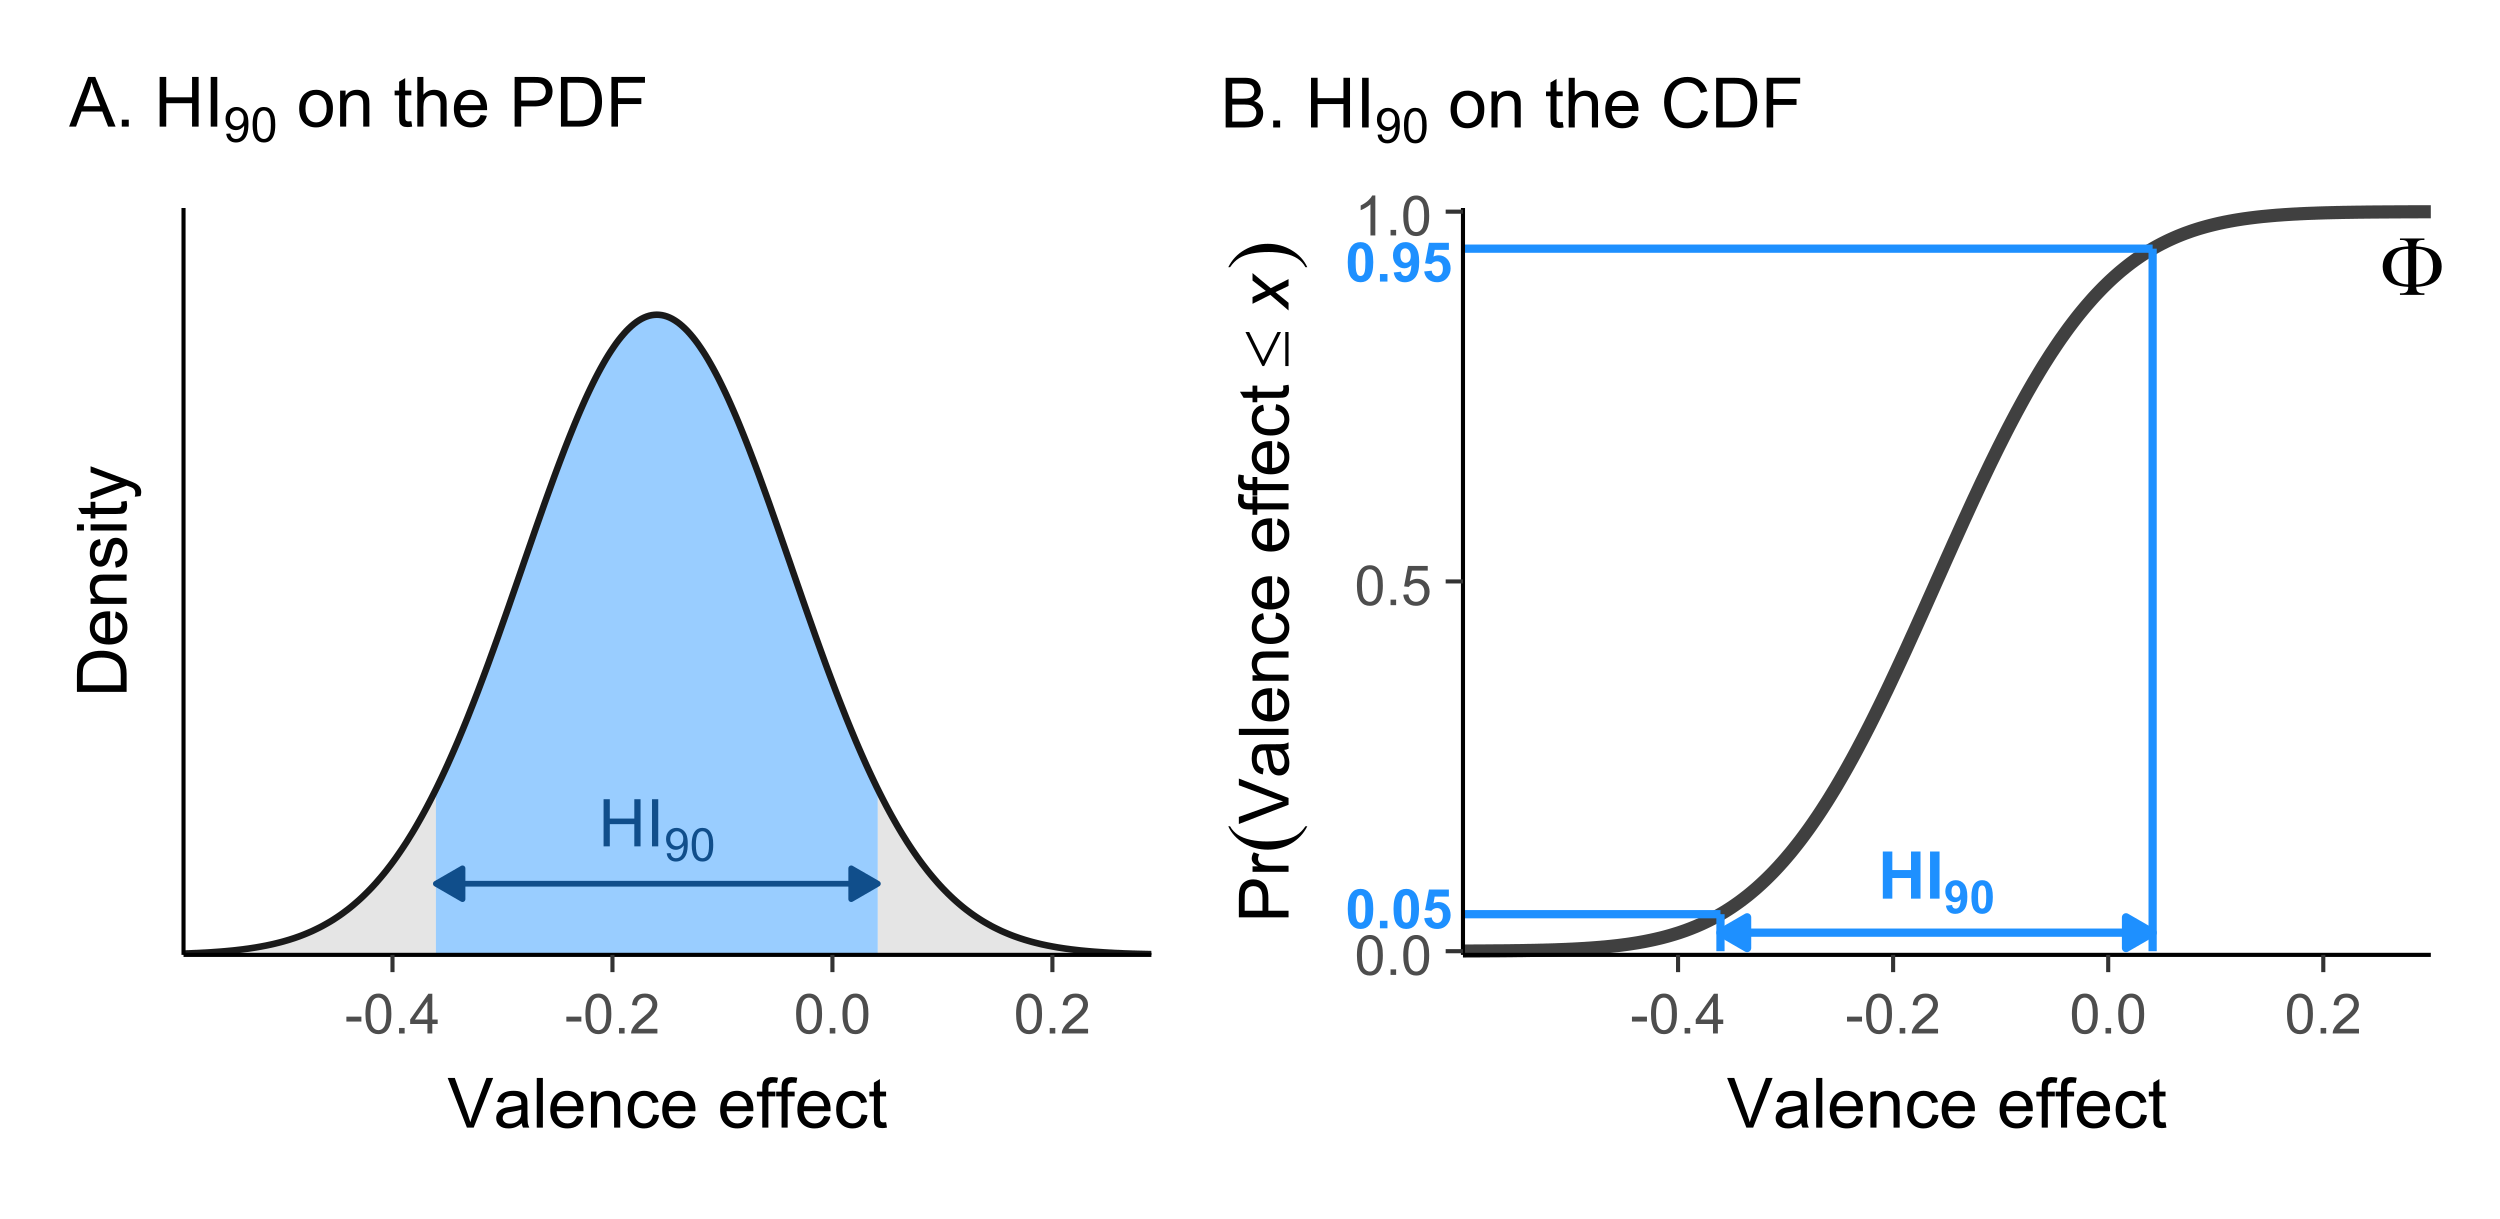 <?xml version="1.0" encoding="UTF-8"?>
<svg xmlns="http://www.w3.org/2000/svg" xmlns:xlink="http://www.w3.org/1999/xlink" width="324" height="158" viewBox="0 0 324 158">
<defs>
<g>
<g id="glyph-0-0">
<path d="M 0.684 0 L 0.684 -6.109 L 1.492 -6.109 L 1.492 -3.602 L 4.668 -3.602 L 4.668 -6.109 L 5.477 -6.109 L 5.477 0 L 4.668 0 L 4.668 -2.879 L 1.492 -2.879 L 1.492 0 Z M 0.684 0 "/>
</g>
<g id="glyph-0-1">
<path d="M 0.797 0 L 0.797 -6.109 L 1.605 -6.109 L 1.605 0 Z M 0.797 0 "/>
</g>
<g id="glyph-1-0">
<path d="M 0.328 -0.988 L 0.832 -1.035 C 0.875 -0.797 0.957 -0.625 1.078 -0.52 C 1.195 -0.414 1.352 -0.359 1.539 -0.359 C 1.703 -0.359 1.844 -0.395 1.965 -0.469 C 2.086 -0.543 2.188 -0.641 2.266 -0.766 C 2.34 -0.891 2.406 -1.055 2.461 -1.266 C 2.512 -1.477 2.539 -1.691 2.539 -1.906 C 2.539 -1.93 2.539 -1.965 2.535 -2.012 C 2.43 -1.848 2.285 -1.711 2.105 -1.605 C 1.922 -1.504 1.727 -1.449 1.516 -1.449 C 1.16 -1.449 0.859 -1.578 0.617 -1.836 C 0.371 -2.094 0.246 -2.43 0.246 -2.852 C 0.246 -3.285 0.375 -3.633 0.633 -3.898 C 0.887 -4.164 1.207 -4.293 1.594 -4.293 C 1.871 -4.293 2.125 -4.219 2.355 -4.07 C 2.586 -3.922 2.762 -3.707 2.883 -3.43 C 3 -3.152 3.059 -2.75 3.059 -2.227 C 3.059 -1.68 3 -1.246 2.883 -0.922 C 2.766 -0.598 2.586 -0.352 2.352 -0.18 C 2.117 -0.012 1.844 0.074 1.527 0.074 C 1.195 0.074 0.922 -0.02 0.707 -0.207 C 0.496 -0.391 0.371 -0.652 0.328 -0.988 M 2.477 -2.875 C 2.477 -3.18 2.398 -3.418 2.234 -3.594 C 2.074 -3.77 1.883 -3.859 1.656 -3.859 C 1.422 -3.859 1.219 -3.766 1.047 -3.574 C 0.875 -3.383 0.789 -3.137 0.789 -2.832 C 0.789 -2.562 0.871 -2.34 1.035 -2.168 C 1.199 -2 1.402 -1.914 1.641 -1.914 C 1.887 -1.914 2.086 -2 2.242 -2.168 C 2.398 -2.34 2.477 -2.574 2.477 -2.875 Z M 2.477 -2.875 "/>
</g>
<g id="glyph-1-1">
<path d="M 0.246 -2.109 C 0.246 -2.613 0.301 -3.023 0.402 -3.332 C 0.508 -3.637 0.664 -3.875 0.867 -4.043 C 1.074 -4.211 1.332 -4.293 1.641 -4.293 C 1.871 -4.293 2.074 -4.25 2.246 -4.156 C 2.418 -4.062 2.562 -3.93 2.676 -3.758 C 2.789 -3.582 2.875 -3.371 2.941 -3.121 C 3.004 -2.871 3.039 -2.535 3.039 -2.109 C 3.039 -1.609 2.984 -1.203 2.883 -0.895 C 2.781 -0.586 2.625 -0.348 2.422 -0.18 C 2.215 -0.012 1.957 0.074 1.641 0.074 C 1.23 0.074 0.906 -0.074 0.672 -0.371 C 0.391 -0.727 0.246 -1.305 0.246 -2.109 M 0.789 -2.109 C 0.789 -1.406 0.871 -0.941 1.035 -0.707 C 1.199 -0.477 1.402 -0.359 1.641 -0.359 C 1.883 -0.359 2.086 -0.477 2.25 -0.707 C 2.414 -0.941 2.496 -1.41 2.496 -2.109 C 2.496 -2.812 2.414 -3.281 2.25 -3.512 C 2.086 -3.746 1.883 -3.859 1.637 -3.859 C 1.395 -3.859 1.203 -3.758 1.059 -3.555 C 0.879 -3.293 0.789 -2.812 0.789 -2.109 Z M 0.789 -2.109 "/>
</g>
<g id="glyph-2-0">
<path d="M 0.227 -1.547 L 0.227 -2.184 L 2.172 -2.184 L 2.172 -1.547 Z M 0.227 -1.547 "/>
</g>
<g id="glyph-2-1">
<path d="M 0.297 -2.543 C 0.297 -3.152 0.363 -3.641 0.488 -4.012 C 0.613 -4.383 0.797 -4.672 1.047 -4.871 C 1.293 -5.074 1.605 -5.176 1.98 -5.176 C 2.254 -5.176 2.5 -5.121 2.707 -5.008 C 2.914 -4.898 3.086 -4.734 3.223 -4.527 C 3.359 -4.316 3.465 -4.062 3.543 -3.762 C 3.621 -3.457 3.66 -3.051 3.66 -2.543 C 3.66 -1.938 3.598 -1.449 3.473 -1.078 C 3.348 -0.707 3.164 -0.418 2.918 -0.215 C 2.668 -0.012 2.355 0.086 1.98 0.086 C 1.48 0.086 1.094 -0.09 0.809 -0.445 C 0.469 -0.875 0.297 -1.574 0.297 -2.543 M 0.949 -2.543 C 0.949 -1.695 1.047 -1.133 1.246 -0.852 C 1.445 -0.574 1.688 -0.434 1.98 -0.434 C 2.27 -0.434 2.516 -0.574 2.711 -0.855 C 2.91 -1.137 3.008 -1.699 3.008 -2.543 C 3.008 -3.391 2.91 -3.953 2.711 -4.234 C 2.516 -4.512 2.266 -4.652 1.973 -4.652 C 1.68 -4.652 1.449 -4.527 1.277 -4.281 C 1.059 -3.969 0.949 -3.387 0.949 -2.543 Z M 0.949 -2.543 "/>
</g>
<g id="glyph-2-2">
<path d="M 0.652 0 L 0.652 -0.719 L 1.375 -0.719 L 1.375 0 Z M 0.652 0 "/>
</g>
<g id="glyph-2-3">
<path d="M 2.328 0 L 2.328 -1.234 L 0.09 -1.234 L 0.09 -1.812 L 2.445 -5.152 L 2.961 -5.152 L 2.961 -1.812 L 3.656 -1.812 L 3.656 -1.234 L 2.961 -1.234 L 2.961 0 L 2.328 0 M 2.328 -1.812 L 2.328 -4.137 L 0.715 -1.812 Z M 2.328 -1.812 "/>
</g>
<g id="glyph-2-4">
<path d="M 3.625 -0.609 L 3.625 0 L 0.219 0 C 0.215 -0.152 0.238 -0.297 0.293 -0.438 C 0.379 -0.672 0.516 -0.898 0.707 -1.125 C 0.898 -1.352 1.176 -1.609 1.535 -1.906 C 2.098 -2.363 2.477 -2.73 2.672 -2.996 C 2.867 -3.266 2.969 -3.52 2.969 -3.758 C 2.969 -4.008 2.879 -4.219 2.699 -4.395 C 2.52 -4.566 2.285 -4.652 1.996 -4.652 C 1.691 -4.652 1.449 -4.559 1.266 -4.375 C 1.082 -4.195 0.988 -3.941 0.988 -3.617 L 0.336 -3.684 C 0.383 -4.168 0.551 -4.539 0.84 -4.793 C 1.129 -5.047 1.52 -5.176 2.012 -5.176 C 2.504 -5.176 2.898 -5.039 3.184 -4.766 C 3.473 -4.488 3.617 -4.148 3.617 -3.742 C 3.617 -3.539 3.574 -3.336 3.492 -3.137 C 3.406 -2.938 3.266 -2.727 3.07 -2.508 C 2.875 -2.285 2.551 -1.984 2.094 -1.602 C 1.715 -1.281 1.473 -1.066 1.363 -0.949 C 1.258 -0.836 1.168 -0.723 1.098 -0.609 Z M 3.625 -0.609 "/>
</g>
<g id="glyph-2-5">
<path d="M 0.297 -1.352 L 0.965 -1.406 C 1.012 -1.082 1.125 -0.84 1.305 -0.676 C 1.484 -0.516 1.703 -0.434 1.953 -0.434 C 2.258 -0.434 2.516 -0.547 2.727 -0.777 C 2.938 -1.008 3.043 -1.312 3.043 -1.691 C 3.043 -2.051 2.941 -2.336 2.742 -2.547 C 2.539 -2.754 2.273 -2.859 1.945 -2.859 C 1.742 -2.859 1.555 -2.812 1.391 -2.719 C 1.227 -2.625 1.098 -2.508 1.004 -2.359 L 0.41 -2.438 L 0.91 -5.082 L 3.473 -5.082 L 3.473 -4.48 L 1.418 -4.48 L 1.141 -3.094 C 1.449 -3.309 1.773 -3.418 2.113 -3.418 C 2.562 -3.418 2.941 -3.262 3.25 -2.949 C 3.562 -2.637 3.715 -2.238 3.715 -1.746 C 3.715 -1.281 3.578 -0.879 3.309 -0.539 C 2.977 -0.121 2.527 0.086 1.953 0.086 C 1.484 0.086 1.102 -0.043 0.809 -0.305 C 0.512 -0.566 0.34 -0.918 0.297 -1.352 Z M 0.297 -1.352 "/>
</g>
<g id="glyph-2-6">
<path d="M 2.684 0 L 2.051 0 L 2.051 -4.031 C 1.898 -3.887 1.699 -3.742 1.449 -3.598 C 1.203 -3.449 0.98 -3.344 0.785 -3.27 L 0.785 -3.883 C 1.137 -4.047 1.445 -4.25 1.711 -4.484 C 1.977 -4.723 2.164 -4.953 2.273 -5.176 L 2.684 -5.176 Z M 2.684 0 "/>
</g>
<g id="glyph-3-0">
<path d="M 2.535 0 L 0.039 -6.441 L 0.961 -6.441 L 2.637 -1.762 C 2.77 -1.387 2.883 -1.035 2.977 -0.707 C 3.074 -1.059 3.191 -1.41 3.32 -1.762 L 5.062 -6.441 L 5.934 -6.441 L 3.41 0 Z M 2.535 0 "/>
</g>
<g id="glyph-3-1">
<path d="M 3.641 -0.574 C 3.344 -0.328 3.062 -0.152 2.793 -0.047 C 2.523 0.055 2.23 0.105 1.922 0.105 C 1.406 0.105 1.012 -0.02 0.738 -0.27 C 0.461 -0.52 0.324 -0.84 0.324 -1.23 C 0.324 -1.461 0.379 -1.668 0.48 -1.855 C 0.586 -2.047 0.723 -2.195 0.891 -2.312 C 1.059 -2.426 1.25 -2.512 1.461 -2.57 C 1.613 -2.613 1.848 -2.652 2.164 -2.688 C 2.801 -2.766 3.27 -2.855 3.574 -2.961 C 3.574 -3.07 3.578 -3.141 3.578 -3.168 C 3.578 -3.492 3.504 -3.719 3.352 -3.852 C 3.152 -4.027 2.852 -4.117 2.453 -4.117 C 2.078 -4.117 1.805 -4.051 1.629 -3.922 C 1.449 -3.793 1.32 -3.562 1.234 -3.23 L 0.461 -3.336 C 0.531 -3.668 0.648 -3.934 0.809 -4.137 C 0.969 -4.34 1.203 -4.496 1.508 -4.609 C 1.812 -4.719 2.164 -4.773 2.566 -4.773 C 2.965 -4.773 3.289 -4.727 3.539 -4.633 C 3.785 -4.539 3.969 -4.422 4.086 -4.277 C 4.203 -4.137 4.285 -3.957 4.332 -3.738 C 4.359 -3.605 4.371 -3.363 4.371 -3.012 L 4.371 -1.957 C 4.371 -1.219 4.391 -0.754 4.422 -0.559 C 4.457 -0.367 4.523 -0.18 4.625 0 L 3.797 0 C 3.715 -0.164 3.66 -0.355 3.641 -0.574 M 3.574 -2.344 C 3.285 -2.227 2.855 -2.125 2.281 -2.043 C 1.957 -1.996 1.727 -1.945 1.59 -1.887 C 1.457 -1.828 1.352 -1.742 1.277 -1.629 C 1.207 -1.516 1.168 -1.391 1.168 -1.254 C 1.168 -1.043 1.25 -0.867 1.41 -0.727 C 1.566 -0.586 1.801 -0.516 2.109 -0.516 C 2.414 -0.516 2.684 -0.582 2.922 -0.715 C 3.16 -0.848 3.332 -1.031 3.445 -1.262 C 3.531 -1.441 3.574 -1.703 3.574 -2.051 Z M 3.574 -2.344 "/>
</g>
<g id="glyph-3-2">
<path d="M 0.574 0 L 0.574 -6.441 L 1.367 -6.441 L 1.367 0 Z M 0.574 0 "/>
</g>
<g id="glyph-3-3">
<path d="M 3.789 -1.504 L 4.605 -1.402 C 4.477 -0.926 4.238 -0.555 3.891 -0.289 C 3.539 -0.027 3.094 0.105 2.555 0.105 C 1.871 0.105 1.328 -0.105 0.93 -0.523 C 0.531 -0.945 0.328 -1.535 0.328 -2.293 C 0.328 -3.078 0.531 -3.688 0.938 -4.121 C 1.34 -4.555 1.863 -4.773 2.508 -4.773 C 3.133 -4.773 3.645 -4.559 4.039 -4.137 C 4.434 -3.711 4.633 -3.113 4.633 -2.344 C 4.633 -2.297 4.629 -2.227 4.629 -2.133 L 1.148 -2.133 C 1.176 -1.617 1.32 -1.227 1.582 -0.953 C 1.844 -0.68 2.168 -0.547 2.559 -0.547 C 2.848 -0.547 3.094 -0.621 3.301 -0.773 C 3.504 -0.926 3.668 -1.168 3.789 -1.504 M 1.191 -2.781 L 3.797 -2.781 C 3.762 -3.176 3.66 -3.469 3.5 -3.664 C 3.246 -3.969 2.918 -4.121 2.52 -4.121 C 2.156 -4.121 1.848 -4 1.602 -3.758 C 1.355 -3.516 1.219 -3.188 1.191 -2.781 Z M 1.191 -2.781 "/>
</g>
<g id="glyph-3-4">
<path d="M 0.594 0 L 0.594 -4.668 L 1.305 -4.668 L 1.305 -4.004 C 1.648 -4.516 2.145 -4.773 2.789 -4.773 C 3.07 -4.773 3.332 -4.723 3.566 -4.621 C 3.801 -4.52 3.977 -4.387 4.094 -4.223 C 4.211 -4.059 4.293 -3.863 4.344 -3.641 C 4.371 -3.492 4.387 -3.234 4.387 -2.871 L 4.387 0 L 3.594 0 L 3.594 -2.84 C 3.594 -3.16 3.562 -3.402 3.504 -3.562 C 3.441 -3.723 3.332 -3.848 3.176 -3.945 C 3.02 -4.039 2.836 -4.086 2.625 -4.086 C 2.285 -4.086 1.996 -3.98 1.75 -3.766 C 1.508 -3.551 1.383 -3.148 1.383 -2.547 L 1.383 0 Z M 0.594 0 "/>
</g>
<g id="glyph-3-5">
<path d="M 3.641 -1.711 L 4.418 -1.609 C 4.332 -1.07 4.113 -0.652 3.766 -0.348 C 3.414 -0.047 2.984 0.105 2.473 0.105 C 1.836 0.105 1.32 -0.102 0.934 -0.52 C 0.547 -0.938 0.352 -1.535 0.352 -2.316 C 0.352 -2.82 0.434 -3.262 0.602 -3.641 C 0.77 -4.016 1.023 -4.301 1.363 -4.488 C 1.707 -4.68 2.078 -4.773 2.477 -4.773 C 2.984 -4.773 3.398 -4.645 3.723 -4.387 C 4.043 -4.133 4.25 -3.766 4.344 -3.297 L 3.574 -3.176 C 3.5 -3.492 3.371 -3.727 3.184 -3.883 C 2.996 -4.043 2.773 -4.121 2.508 -4.121 C 2.109 -4.121 1.785 -3.98 1.539 -3.695 C 1.289 -3.406 1.164 -2.957 1.164 -2.336 C 1.164 -1.711 1.285 -1.254 1.523 -0.973 C 1.766 -0.688 2.078 -0.547 2.465 -0.547 C 2.777 -0.547 3.035 -0.641 3.242 -0.832 C 3.449 -1.02 3.582 -1.312 3.641 -1.711 Z M 3.641 -1.711 "/>
</g>
<g id="glyph-3-6">
</g>
<g id="glyph-3-7">
<path d="M 0.781 0 L 0.781 -4.051 L 0.082 -4.051 L 0.082 -4.668 L 0.781 -4.668 L 0.781 -5.164 C 0.781 -5.477 0.809 -5.711 0.867 -5.863 C 0.941 -6.066 1.074 -6.234 1.27 -6.359 C 1.461 -6.488 1.727 -6.551 2.074 -6.551 C 2.297 -6.551 2.543 -6.527 2.812 -6.473 L 2.695 -5.781 C 2.531 -5.812 2.375 -5.828 2.227 -5.828 C 1.988 -5.828 1.816 -5.777 1.719 -5.672 C 1.617 -5.57 1.57 -5.379 1.57 -5.098 L 1.57 -4.668 L 2.477 -4.668 L 2.477 -4.051 L 1.57 -4.051 L 1.57 0 Z M 0.781 0 "/>
</g>
<g id="glyph-3-8">
<path d="M 2.32 -0.707 L 2.434 -0.008 C 2.211 0.039 2.012 0.062 1.836 0.062 C 1.551 0.062 1.328 0.016 1.168 -0.074 C 1.012 -0.164 0.898 -0.285 0.836 -0.434 C 0.77 -0.582 0.738 -0.891 0.738 -1.367 L 0.738 -4.051 L 0.156 -4.051 L 0.156 -4.668 L 0.738 -4.668 L 0.738 -5.824 L 1.523 -6.297 L 1.523 -4.668 L 2.32 -4.668 L 2.32 -4.051 L 1.523 -4.051 L 1.523 -1.324 C 1.523 -1.098 1.539 -0.953 1.566 -0.887 C 1.594 -0.824 1.641 -0.773 1.703 -0.734 C 1.766 -0.695 1.855 -0.676 1.973 -0.676 C 2.062 -0.676 2.176 -0.688 2.32 -0.707 Z M 2.32 -0.707 "/>
</g>
<g id="glyph-3-9">
<path d="M -0.012 0 L 2.461 -6.441 L 3.379 -6.441 L 6.016 0 L 5.047 0 L 4.293 -1.953 L 1.602 -1.953 L 0.891 0 L -0.012 0 M 1.844 -2.645 L 4.031 -2.645 L 3.359 -4.43 C 3.152 -4.973 3 -5.418 2.898 -5.766 C 2.816 -5.352 2.703 -4.941 2.555 -4.535 Z M 1.844 -2.645 "/>
</g>
<g id="glyph-3-10">
<path d="M 0.816 0 L 0.816 -0.902 L 1.719 -0.902 L 1.719 0 Z M 0.816 0 "/>
</g>
<g id="glyph-3-11">
<path d="M 0.719 0 L 0.719 -6.441 L 1.574 -6.441 L 1.574 -3.797 L 4.922 -3.797 L 4.922 -6.441 L 5.773 -6.441 L 5.773 0 L 4.922 0 L 4.922 -3.035 L 1.574 -3.035 L 1.574 0 Z M 0.719 0 "/>
</g>
<g id="glyph-3-12">
<path d="M 0.84 0 L 0.84 -6.441 L 1.691 -6.441 L 1.691 0 Z M 0.84 0 "/>
</g>
<g id="glyph-3-13">
<path d="M 0.297 -2.332 C 0.297 -3.199 0.539 -3.836 1.02 -4.254 C 1.422 -4.598 1.91 -4.773 2.488 -4.773 C 3.129 -4.773 3.652 -4.562 4.062 -4.141 C 4.469 -3.723 4.672 -3.141 4.672 -2.398 C 4.672 -1.797 4.582 -1.328 4.402 -0.98 C 4.223 -0.637 3.957 -0.371 3.613 -0.18 C 3.27 0.012 2.895 0.105 2.488 0.105 C 1.832 0.105 1.305 -0.105 0.902 -0.523 C 0.5 -0.941 0.297 -1.547 0.297 -2.332 M 1.113 -2.332 C 1.113 -1.734 1.242 -1.289 1.504 -0.992 C 1.762 -0.695 2.094 -0.547 2.488 -0.547 C 2.879 -0.547 3.207 -0.695 3.469 -0.992 C 3.727 -1.293 3.859 -1.746 3.859 -2.359 C 3.859 -2.938 3.727 -3.375 3.465 -3.672 C 3.203 -3.969 2.875 -4.117 2.488 -4.117 C 2.094 -4.117 1.762 -3.969 1.504 -3.672 C 1.242 -3.379 1.113 -2.93 1.113 -2.332 Z M 1.113 -2.332 "/>
</g>
<g id="glyph-3-14">
<path d="M 0.594 0 L 0.594 -6.441 L 1.383 -6.441 L 1.383 -4.133 C 1.754 -4.559 2.219 -4.773 2.781 -4.773 C 3.129 -4.773 3.43 -4.703 3.684 -4.566 C 3.938 -4.434 4.121 -4.242 4.23 -4.004 C 4.34 -3.762 4.395 -3.414 4.395 -2.957 L 4.395 0 L 3.602 0 L 3.602 -2.957 C 3.602 -3.352 3.52 -3.641 3.348 -3.82 C 3.176 -4 2.934 -4.09 2.617 -4.09 C 2.383 -4.09 2.164 -4.031 1.957 -3.91 C 1.75 -3.789 1.605 -3.621 1.516 -3.414 C 1.43 -3.207 1.383 -2.918 1.383 -2.555 L 1.383 0 Z M 0.594 0 "/>
</g>
<g id="glyph-3-15">
<path d="M 0.695 0 L 0.695 -6.441 L 3.125 -6.441 C 3.551 -6.441 3.879 -6.422 4.105 -6.383 C 4.422 -6.328 4.688 -6.227 4.898 -6.078 C 5.113 -5.934 5.285 -5.723 5.418 -5.457 C 5.547 -5.191 5.613 -4.898 5.613 -4.578 C 5.613 -4.031 5.438 -3.566 5.09 -3.188 C 4.738 -2.809 4.109 -2.617 3.199 -2.617 L 1.547 -2.617 L 1.547 0 L 0.695 0 M 1.547 -3.379 L 3.211 -3.379 C 3.762 -3.379 4.152 -3.48 4.387 -3.688 C 4.617 -3.891 4.734 -4.18 4.734 -4.555 C 4.734 -4.82 4.664 -5.055 4.527 -5.246 C 4.391 -5.438 4.211 -5.562 3.992 -5.625 C 3.848 -5.664 3.582 -5.684 3.195 -5.684 L 1.547 -5.684 Z M 1.547 -3.379 "/>
</g>
<g id="glyph-3-16">
<path d="M 0.695 0 L 0.695 -6.441 L 2.914 -6.441 C 3.414 -6.441 3.797 -6.41 4.062 -6.352 C 4.43 -6.266 4.746 -6.109 5.004 -5.891 C 5.344 -5.602 5.598 -5.234 5.77 -4.789 C 5.938 -4.34 6.02 -3.832 6.02 -3.258 C 6.02 -2.766 5.965 -2.332 5.848 -1.957 C 5.734 -1.578 5.59 -1.266 5.41 -1.016 C 5.23 -0.77 5.035 -0.574 4.824 -0.434 C 4.609 -0.289 4.355 -0.184 4.055 -0.109 C 3.754 -0.035 3.41 0 3.02 0 L 0.695 0 M 1.547 -0.762 L 2.922 -0.762 C 3.348 -0.762 3.68 -0.801 3.922 -0.879 C 4.164 -0.957 4.355 -1.07 4.5 -1.211 C 4.703 -1.414 4.859 -1.688 4.973 -2.027 C 5.086 -2.371 5.141 -2.781 5.141 -3.27 C 5.141 -3.941 5.031 -4.461 4.809 -4.824 C 4.59 -5.184 4.32 -5.426 4.004 -5.551 C 3.773 -5.637 3.406 -5.684 2.898 -5.684 L 1.547 -5.684 Z M 1.547 -0.762 "/>
</g>
<g id="glyph-3-17">
<path d="M 0.738 0 L 0.738 -6.441 L 5.086 -6.441 L 5.086 -5.684 L 1.59 -5.684 L 1.59 -3.688 L 4.613 -3.688 L 4.613 -2.926 L 1.59 -2.926 L 1.59 0 Z M 0.738 0 "/>
</g>
<g id="glyph-3-18">
<path d="M 0.66 0 L 0.66 -6.441 L 3.078 -6.441 C 3.57 -6.441 3.965 -6.379 4.262 -6.246 C 4.559 -6.117 4.789 -5.914 4.961 -5.645 C 5.129 -5.375 5.211 -5.09 5.211 -4.793 C 5.211 -4.52 5.137 -4.258 4.988 -4.016 C 4.84 -3.773 4.613 -3.578 4.312 -3.43 C 4.699 -3.312 5 -3.117 5.211 -2.844 C 5.418 -2.566 5.523 -2.242 5.523 -1.867 C 5.523 -1.566 5.461 -1.285 5.332 -1.027 C 5.207 -0.766 5.047 -0.566 4.859 -0.426 C 4.672 -0.285 4.438 -0.18 4.156 -0.109 C 3.871 -0.035 3.527 0 3.117 0 L 0.66 0 M 1.512 -3.734 L 2.906 -3.734 C 3.281 -3.734 3.555 -3.762 3.719 -3.809 C 3.934 -3.875 4.098 -3.98 4.207 -4.133 C 4.316 -4.281 4.371 -4.469 4.371 -4.695 C 4.371 -4.906 4.32 -5.094 4.219 -5.258 C 4.117 -5.422 3.969 -5.531 3.781 -5.594 C 3.59 -5.652 3.262 -5.684 2.801 -5.684 L 1.512 -5.684 L 1.512 -3.734 M 1.512 -0.762 L 3.117 -0.762 C 3.391 -0.762 3.586 -0.77 3.695 -0.789 C 3.891 -0.828 4.055 -0.883 4.188 -0.969 C 4.32 -1.047 4.43 -1.168 4.512 -1.324 C 4.598 -1.48 4.641 -1.664 4.641 -1.867 C 4.641 -2.109 4.578 -2.316 4.457 -2.492 C 4.332 -2.672 4.164 -2.797 3.945 -2.867 C 3.727 -2.938 3.41 -2.977 3 -2.977 L 1.512 -2.977 Z M 1.512 -0.762 "/>
</g>
<g id="glyph-3-19">
<path d="M 5.289 -2.258 L 6.145 -2.043 C 5.965 -1.344 5.645 -0.809 5.18 -0.441 C 4.715 -0.074 4.148 0.109 3.477 0.109 C 2.781 0.109 2.219 -0.031 1.781 -0.312 C 1.348 -0.598 1.016 -1.008 0.789 -1.543 C 0.562 -2.078 0.449 -2.656 0.449 -3.27 C 0.449 -3.941 0.578 -4.527 0.832 -5.023 C 1.09 -5.523 1.453 -5.902 1.926 -6.164 C 2.398 -6.422 2.922 -6.551 3.488 -6.551 C 4.133 -6.551 4.676 -6.387 5.117 -6.059 C 5.555 -5.73 5.859 -5.27 6.035 -4.676 L 5.195 -4.477 C 5.047 -4.945 4.828 -5.289 4.543 -5.5 C 4.258 -5.715 3.902 -5.824 3.473 -5.824 C 2.977 -5.824 2.562 -5.703 2.23 -5.469 C 1.898 -5.23 1.664 -4.91 1.531 -4.512 C 1.395 -4.109 1.328 -3.699 1.328 -3.273 C 1.328 -2.727 1.406 -2.246 1.566 -1.84 C 1.727 -1.43 1.973 -1.125 2.312 -0.922 C 2.648 -0.719 3.012 -0.621 3.406 -0.621 C 3.883 -0.621 4.289 -0.758 4.617 -1.031 C 4.949 -1.309 5.172 -1.715 5.289 -2.258 Z M 5.289 -2.258 "/>
</g>
<g id="glyph-4-0">
<path d="M 0 -0.695 L -6.441 -0.695 L -6.441 -2.914 C -6.441 -3.414 -6.41 -3.797 -6.352 -4.062 C -6.266 -4.43 -6.109 -4.746 -5.891 -5.004 C -5.602 -5.344 -5.234 -5.598 -4.789 -5.77 C -4.34 -5.938 -3.832 -6.02 -3.258 -6.02 C -2.766 -6.02 -2.332 -5.965 -1.957 -5.848 C -1.578 -5.734 -1.266 -5.59 -1.016 -5.41 C -0.77 -5.23 -0.574 -5.035 -0.434 -4.824 C -0.289 -4.609 -0.184 -4.355 -0.109 -4.055 C -0.035 -3.754 0 -3.41 0 -3.02 L 0 -0.695 M -0.762 -1.547 L -0.762 -2.922 C -0.762 -3.348 -0.801 -3.68 -0.879 -3.922 C -0.957 -4.164 -1.07 -4.355 -1.211 -4.5 C -1.414 -4.703 -1.688 -4.859 -2.027 -4.973 C -2.371 -5.086 -2.781 -5.141 -3.27 -5.141 C -3.941 -5.141 -4.461 -5.031 -4.824 -4.809 C -5.184 -4.59 -5.426 -4.32 -5.551 -4.004 C -5.637 -3.773 -5.684 -3.406 -5.684 -2.902 L -5.684 -1.547 Z M -0.762 -1.547 "/>
</g>
<g id="glyph-4-1">
<path d="M -1.504 -3.789 L -1.402 -4.605 C -0.926 -4.477 -0.555 -4.238 -0.289 -3.891 C -0.027 -3.539 0.105 -3.094 0.105 -2.555 C 0.105 -1.871 -0.105 -1.328 -0.523 -0.93 C -0.945 -0.531 -1.535 -0.328 -2.293 -0.328 C -3.078 -0.328 -3.688 -0.531 -4.121 -0.938 C -4.555 -1.34 -4.773 -1.863 -4.773 -2.508 C -4.773 -3.133 -4.559 -3.645 -4.137 -4.039 C -3.711 -4.434 -3.113 -4.633 -2.344 -4.633 C -2.297 -4.633 -2.227 -4.629 -2.133 -4.629 L -2.133 -1.148 C -1.617 -1.176 -1.227 -1.32 -0.953 -1.582 C -0.68 -1.844 -0.543 -2.168 -0.543 -2.559 C -0.543 -2.848 -0.621 -3.094 -0.773 -3.301 C -0.926 -3.504 -1.168 -3.668 -1.504 -3.789 M -2.781 -1.191 L -2.781 -3.797 C -3.176 -3.762 -3.469 -3.66 -3.664 -3.5 C -3.969 -3.246 -4.121 -2.918 -4.121 -2.52 C -4.121 -2.156 -4 -1.848 -3.758 -1.602 C -3.516 -1.355 -3.188 -1.219 -2.781 -1.191 Z M -2.781 -1.191 "/>
</g>
<g id="glyph-4-2">
<path d="M 0 -0.594 L -4.668 -0.594 L -4.668 -1.305 L -4.004 -1.305 C -4.516 -1.648 -4.773 -2.145 -4.773 -2.789 C -4.773 -3.07 -4.723 -3.332 -4.621 -3.566 C -4.52 -3.801 -4.387 -3.977 -4.223 -4.094 C -4.059 -4.211 -3.863 -4.293 -3.637 -4.344 C -3.492 -4.371 -3.234 -4.387 -2.871 -4.387 L 0 -4.387 L 0 -3.594 L -2.84 -3.594 C -3.16 -3.594 -3.402 -3.562 -3.562 -3.504 C -3.723 -3.441 -3.848 -3.332 -3.945 -3.176 C -4.039 -3.02 -4.086 -2.836 -4.086 -2.625 C -4.086 -2.285 -3.98 -1.996 -3.766 -1.75 C -3.551 -1.508 -3.148 -1.383 -2.547 -1.383 L 0 -1.383 Z M 0 -0.594 "/>
</g>
<g id="glyph-4-3">
<path d="M -1.395 -0.277 L -1.516 -1.059 C -1.203 -1.102 -0.961 -1.227 -0.797 -1.426 C -0.629 -1.625 -0.543 -1.906 -0.543 -2.266 C -0.543 -2.629 -0.617 -2.898 -0.766 -3.078 C -0.914 -3.25 -1.09 -3.34 -1.289 -3.34 C -1.465 -3.34 -1.605 -3.262 -1.711 -3.105 C -1.781 -3 -1.867 -2.73 -1.977 -2.297 C -2.125 -1.719 -2.25 -1.316 -2.359 -1.094 C -2.465 -0.867 -2.613 -0.699 -2.801 -0.582 C -2.992 -0.465 -3.199 -0.41 -3.43 -0.41 C -3.637 -0.41 -3.828 -0.457 -4.004 -0.551 C -4.184 -0.648 -4.328 -0.777 -4.445 -0.941 C -4.539 -1.062 -4.613 -1.23 -4.68 -1.445 C -4.742 -1.656 -4.773 -1.883 -4.773 -2.129 C -4.773 -2.492 -4.719 -2.816 -4.613 -3.09 C -4.508 -3.367 -4.367 -3.574 -4.188 -3.703 C -4.004 -3.836 -3.766 -3.926 -3.461 -3.977 L -3.359 -3.203 C -3.598 -3.168 -3.785 -3.066 -3.922 -2.898 C -4.055 -2.73 -4.121 -2.492 -4.121 -2.184 C -4.121 -1.82 -4.062 -1.562 -3.941 -1.406 C -3.82 -1.25 -3.68 -1.172 -3.52 -1.172 C -3.418 -1.172 -3.324 -1.207 -3.242 -1.27 C -3.156 -1.336 -3.086 -1.434 -3.031 -1.574 C -3.004 -1.652 -2.938 -1.887 -2.828 -2.273 C -2.68 -2.832 -2.559 -3.223 -2.465 -3.441 C -2.367 -3.664 -2.23 -3.836 -2.047 -3.965 C -1.867 -4.09 -1.641 -4.152 -1.371 -4.152 C -1.105 -4.152 -0.859 -4.074 -0.625 -3.922 C -0.395 -3.77 -0.215 -3.547 -0.086 -3.258 C 0.043 -2.965 0.105 -2.637 0.105 -2.273 C 0.105 -1.664 -0.02 -1.203 -0.273 -0.887 C -0.523 -0.566 -0.898 -0.363 -1.395 -0.277 Z M -1.395 -0.277 "/>
</g>
<g id="glyph-4-4">
<path d="M -5.531 -0.598 L -6.441 -0.598 L -6.441 -1.391 L -5.531 -1.391 L -5.531 -0.598 M 0 -0.598 L -4.668 -0.598 L -4.668 -1.391 L 0 -1.391 Z M 0 -0.598 "/>
</g>
<g id="glyph-4-5">
<path d="M -0.707 -2.32 L -0.008 -2.434 C 0.039 -2.211 0.062 -2.012 0.062 -1.836 C 0.062 -1.551 0.016 -1.328 -0.074 -1.168 C -0.164 -1.012 -0.285 -0.898 -0.434 -0.836 C -0.582 -0.77 -0.891 -0.738 -1.367 -0.738 L -4.051 -0.738 L -4.051 -0.16 L -4.668 -0.16 L -4.668 -0.738 L -5.824 -0.738 L -6.297 -1.523 L -4.668 -1.523 L -4.668 -2.32 L -4.051 -2.32 L -4.051 -1.523 L -1.324 -1.523 C -1.098 -1.523 -0.953 -1.539 -0.887 -1.566 C -0.824 -1.594 -0.773 -1.641 -0.734 -1.703 C -0.695 -1.766 -0.676 -1.855 -0.676 -1.973 C -0.676 -2.062 -0.688 -2.176 -0.707 -2.32 Z M -0.707 -2.32 "/>
</g>
<g id="glyph-4-6">
<path d="M 1.797 -0.559 L 1.055 -0.469 C 1.102 -0.645 1.125 -0.793 1.125 -0.922 C 1.125 -1.098 1.094 -1.238 1.039 -1.344 C 0.977 -1.449 0.895 -1.535 0.793 -1.605 C 0.711 -1.652 0.516 -1.734 0.203 -1.844 C 0.16 -1.859 0.094 -1.883 0.008 -1.914 L -4.668 -0.145 L -4.668 -0.996 L -1.965 -1.969 C -1.621 -2.094 -1.262 -2.207 -0.883 -2.309 C -1.246 -2.398 -1.602 -2.508 -1.945 -2.633 L -4.668 -3.629 L -4.668 -4.422 L 0.078 -2.645 C 0.59 -2.453 0.945 -2.309 1.137 -2.203 C 1.398 -2.062 1.59 -1.898 1.711 -1.719 C 1.832 -1.535 1.895 -1.32 1.895 -1.066 C 1.895 -0.914 1.863 -0.746 1.797 -0.559 Z M 1.797 -0.559 "/>
</g>
<g id="glyph-4-7">
<path d="M 0 -0.695 L -6.441 -0.695 L -6.441 -3.125 C -6.441 -3.551 -6.422 -3.879 -6.383 -4.105 C -6.328 -4.422 -6.227 -4.688 -6.078 -4.898 C -5.934 -5.113 -5.723 -5.285 -5.457 -5.418 C -5.191 -5.547 -4.898 -5.613 -4.578 -5.613 C -4.031 -5.613 -3.566 -5.438 -3.188 -5.09 C -2.809 -4.738 -2.617 -4.109 -2.617 -3.199 L -2.617 -1.547 L 0 -1.547 L 0 -0.695 M -3.379 -1.547 L -3.379 -3.211 C -3.379 -3.762 -3.48 -4.152 -3.688 -4.387 C -3.891 -4.617 -4.18 -4.734 -4.555 -4.734 C -4.82 -4.734 -5.055 -4.664 -5.246 -4.527 C -5.438 -4.391 -5.562 -4.211 -5.625 -3.992 C -5.664 -3.848 -5.684 -3.582 -5.684 -3.195 L -5.684 -1.547 Z M -3.379 -1.547 "/>
</g>
<g id="glyph-4-8">
<path d="M 0 -0.586 L -4.668 -0.586 L -4.668 -1.297 L -3.961 -1.297 C -4.289 -1.477 -4.508 -1.645 -4.613 -1.801 C -4.719 -1.953 -4.773 -2.121 -4.773 -2.309 C -4.773 -2.574 -4.688 -2.844 -4.516 -3.121 L -3.785 -2.848 C -3.898 -2.656 -3.953 -2.461 -3.953 -2.27 C -3.953 -2.094 -3.902 -1.938 -3.801 -1.801 C -3.695 -1.664 -3.551 -1.566 -3.367 -1.508 C -3.086 -1.418 -2.777 -1.375 -2.445 -1.375 L 0 -1.375 Z M 0 -0.586 "/>
</g>
<g id="glyph-4-9">
<path d="M 0 -2.535 L -6.441 -0.039 L -6.441 -0.961 L -1.762 -2.637 C -1.387 -2.77 -1.035 -2.883 -0.707 -2.977 C -1.059 -3.074 -1.41 -3.191 -1.762 -3.32 L -6.441 -5.062 L -6.441 -5.934 L 0 -3.41 Z M 0 -2.535 "/>
</g>
<g id="glyph-4-10">
<path d="M -0.574 -3.641 C -0.328 -3.344 -0.152 -3.062 -0.047 -2.793 C 0.055 -2.523 0.105 -2.23 0.105 -1.922 C 0.105 -1.406 -0.02 -1.012 -0.27 -0.738 C -0.52 -0.461 -0.84 -0.324 -1.23 -0.324 C -1.461 -0.324 -1.668 -0.379 -1.855 -0.48 C -2.047 -0.586 -2.195 -0.723 -2.312 -0.891 C -2.426 -1.059 -2.512 -1.25 -2.57 -1.461 C -2.613 -1.613 -2.652 -1.848 -2.688 -2.164 C -2.766 -2.801 -2.855 -3.27 -2.961 -3.574 C -3.07 -3.574 -3.141 -3.578 -3.168 -3.578 C -3.492 -3.578 -3.719 -3.504 -3.852 -3.352 C -4.027 -3.152 -4.117 -2.852 -4.117 -2.453 C -4.117 -2.078 -4.051 -1.805 -3.922 -1.629 C -3.793 -1.449 -3.562 -1.32 -3.23 -1.234 L -3.336 -0.461 C -3.668 -0.531 -3.934 -0.648 -4.137 -0.809 C -4.34 -0.969 -4.496 -1.203 -4.609 -1.508 C -4.719 -1.812 -4.773 -2.164 -4.773 -2.566 C -4.773 -2.965 -4.727 -3.289 -4.633 -3.539 C -4.539 -3.785 -4.422 -3.969 -4.277 -4.086 C -4.137 -4.203 -3.957 -4.285 -3.738 -4.332 C -3.605 -4.359 -3.363 -4.371 -3.012 -4.371 L -1.957 -4.371 C -1.219 -4.371 -0.754 -4.391 -0.559 -4.422 C -0.367 -4.457 -0.18 -4.523 0 -4.625 L 0 -3.797 C -0.164 -3.715 -0.355 -3.66 -0.574 -3.641 M -2.344 -3.574 C -2.227 -3.285 -2.125 -2.855 -2.043 -2.281 C -1.996 -1.957 -1.945 -1.727 -1.887 -1.59 C -1.828 -1.457 -1.742 -1.352 -1.629 -1.277 C -1.516 -1.207 -1.391 -1.168 -1.254 -1.168 C -1.043 -1.168 -0.867 -1.25 -0.727 -1.41 C -0.586 -1.566 -0.516 -1.801 -0.516 -2.109 C -0.516 -2.414 -0.582 -2.684 -0.715 -2.922 C -0.848 -3.16 -1.031 -3.332 -1.262 -3.445 C -1.441 -3.531 -1.703 -3.574 -2.051 -3.574 Z M -2.344 -3.574 "/>
</g>
<g id="glyph-4-11">
<path d="M 0 -0.574 L -6.441 -0.574 L -6.441 -1.367 L 0 -1.367 Z M 0 -0.574 "/>
</g>
<g id="glyph-4-12">
<path d="M -1.711 -3.641 L -1.609 -4.418 C -1.07 -4.332 -0.652 -4.113 -0.348 -3.766 C -0.047 -3.414 0.105 -2.984 0.105 -2.473 C 0.105 -1.836 -0.102 -1.32 -0.52 -0.934 C -0.938 -0.547 -1.535 -0.352 -2.316 -0.352 C -2.82 -0.352 -3.262 -0.434 -3.641 -0.602 C -4.016 -0.77 -4.301 -1.023 -4.488 -1.363 C -4.68 -1.707 -4.773 -2.078 -4.773 -2.48 C -4.773 -2.984 -4.645 -3.398 -4.387 -3.723 C -4.133 -4.043 -3.766 -4.25 -3.297 -4.344 L -3.176 -3.574 C -3.492 -3.5 -3.727 -3.371 -3.883 -3.184 C -4.043 -2.996 -4.121 -2.773 -4.121 -2.508 C -4.121 -2.109 -3.98 -1.785 -3.695 -1.539 C -3.406 -1.289 -2.957 -1.164 -2.336 -1.164 C -1.711 -1.164 -1.254 -1.285 -0.973 -1.523 C -0.688 -1.766 -0.543 -2.078 -0.543 -2.465 C -0.543 -2.777 -0.641 -3.035 -0.832 -3.242 C -1.02 -3.449 -1.312 -3.582 -1.711 -3.641 Z M -1.711 -3.641 "/>
</g>
<g id="glyph-4-13">
</g>
<g id="glyph-4-14">
<path d="M 0 -0.781 L -4.051 -0.781 L -4.051 -0.082 L -4.668 -0.082 L -4.668 -0.781 L -5.164 -0.781 C -5.477 -0.781 -5.711 -0.809 -5.863 -0.867 C -6.066 -0.941 -6.234 -1.074 -6.359 -1.27 C -6.488 -1.461 -6.551 -1.727 -6.551 -2.074 C -6.551 -2.297 -6.527 -2.543 -6.473 -2.812 L -5.781 -2.695 C -5.812 -2.531 -5.828 -2.375 -5.828 -2.227 C -5.828 -1.988 -5.777 -1.816 -5.672 -1.719 C -5.57 -1.617 -5.379 -1.57 -5.098 -1.57 L -4.668 -1.57 L -4.668 -2.48 L -4.051 -2.48 L -4.051 -1.57 L 0 -1.57 Z M 0 -0.781 "/>
</g>
<g id="glyph-5-0">
<path d="M 0.344 -1.043 L 0.875 -1.094 C 0.922 -0.844 1.008 -0.66 1.137 -0.547 C 1.262 -0.434 1.426 -0.379 1.625 -0.379 C 1.793 -0.379 1.945 -0.418 2.07 -0.496 C 2.199 -0.574 2.305 -0.676 2.387 -0.809 C 2.469 -0.938 2.539 -1.113 2.594 -1.336 C 2.648 -1.555 2.676 -1.781 2.676 -2.012 C 2.676 -2.035 2.676 -2.074 2.672 -2.121 C 2.562 -1.945 2.41 -1.805 2.219 -1.695 C 2.027 -1.582 1.82 -1.527 1.598 -1.527 C 1.223 -1.527 0.906 -1.664 0.648 -1.934 C 0.391 -2.207 0.262 -2.562 0.262 -3.004 C 0.262 -3.461 0.395 -3.832 0.664 -4.109 C 0.938 -4.387 1.273 -4.527 1.68 -4.527 C 1.973 -4.527 2.242 -4.449 2.484 -4.293 C 2.727 -4.133 2.91 -3.91 3.039 -3.617 C 3.164 -3.324 3.227 -2.902 3.227 -2.348 C 3.227 -1.77 3.164 -1.312 3.039 -0.969 C 2.914 -0.629 2.727 -0.367 2.48 -0.191 C 2.234 -0.012 1.945 0.078 1.613 0.078 C 1.258 0.078 0.973 -0.02 0.746 -0.219 C 0.523 -0.414 0.391 -0.688 0.344 -1.043 M 2.613 -3.031 C 2.613 -3.352 2.527 -3.602 2.359 -3.789 C 2.188 -3.977 1.984 -4.07 1.746 -4.07 C 1.5 -4.07 1.285 -3.969 1.105 -3.77 C 0.922 -3.566 0.832 -3.309 0.832 -2.988 C 0.832 -2.699 0.918 -2.465 1.09 -2.289 C 1.266 -2.109 1.477 -2.02 1.73 -2.02 C 1.988 -2.02 2.199 -2.109 2.363 -2.289 C 2.527 -2.465 2.613 -2.715 2.613 -3.031 Z M 2.613 -3.031 "/>
</g>
<g id="glyph-5-1">
<path d="M 0.262 -2.223 C 0.262 -2.758 0.316 -3.188 0.426 -3.512 C 0.535 -3.836 0.699 -4.086 0.914 -4.262 C 1.133 -4.441 1.402 -4.527 1.73 -4.527 C 1.973 -4.527 2.188 -4.48 2.367 -4.383 C 2.551 -4.285 2.703 -4.145 2.82 -3.961 C 2.941 -3.777 3.031 -3.555 3.102 -3.289 C 3.168 -3.027 3.203 -2.672 3.203 -2.223 C 3.203 -1.695 3.148 -1.27 3.039 -0.941 C 2.93 -0.617 2.77 -0.367 2.551 -0.188 C 2.336 -0.012 2.062 0.078 1.73 0.078 C 1.297 0.078 0.957 -0.078 0.707 -0.391 C 0.41 -0.766 0.262 -1.379 0.262 -2.223 M 0.832 -2.223 C 0.832 -1.484 0.918 -0.992 1.09 -0.746 C 1.266 -0.5 1.477 -0.379 1.73 -0.379 C 1.984 -0.379 2.199 -0.5 2.375 -0.746 C 2.547 -0.992 2.633 -1.484 2.633 -2.223 C 2.633 -2.965 2.547 -3.461 2.375 -3.703 C 2.199 -3.949 1.984 -4.07 1.727 -4.07 C 1.473 -4.07 1.27 -3.961 1.117 -3.746 C 0.926 -3.473 0.832 -2.965 0.832 -2.223 Z M 0.832 -2.223 "/>
</g>
<g id="glyph-6-0">
<path d="M 4.727 -1.035 C 4.738 -0.723 4.797 -0.516 4.898 -0.422 C 5.051 -0.277 5.258 -0.203 5.52 -0.203 L 5.793 -0.199 L 5.793 0 L 2.625 0 L 2.625 -0.199 L 2.918 -0.199 C 3.184 -0.199 3.379 -0.266 3.508 -0.395 C 3.633 -0.523 3.699 -0.738 3.699 -1.035 C 2.93 -1.066 2.32 -1.176 1.871 -1.359 C 1.422 -1.543 1.062 -1.836 0.793 -2.238 C 0.523 -2.645 0.387 -3.117 0.387 -3.656 C 0.387 -4.121 0.488 -4.539 0.691 -4.906 C 0.848 -5.188 1.059 -5.43 1.32 -5.625 C 1.582 -5.82 1.859 -5.965 2.152 -6.055 C 2.551 -6.176 3.066 -6.25 3.699 -6.273 C 3.695 -6.582 3.641 -6.789 3.535 -6.891 C 3.387 -7.035 3.18 -7.109 2.918 -7.109 L 2.625 -7.109 L 2.625 -7.309 L 5.793 -7.309 L 5.793 -7.109 L 5.52 -7.109 C 5.258 -7.109 5.062 -7.047 4.934 -6.918 C 4.809 -6.793 4.738 -6.578 4.727 -6.281 C 5.527 -6.23 6.152 -6.109 6.594 -5.926 C 7.035 -5.738 7.387 -5.445 7.645 -5.043 C 7.902 -4.641 8.031 -4.18 8.031 -3.656 C 8.031 -3.145 7.91 -2.691 7.664 -2.293 C 7.418 -1.898 7.059 -1.594 6.59 -1.387 C 6.121 -1.18 5.5 -1.062 4.727 -1.035 M 4.727 -1.344 C 5.434 -1.348 5.977 -1.547 6.352 -1.934 C 6.723 -2.32 6.91 -2.895 6.91 -3.656 C 6.91 -4.414 6.723 -4.984 6.352 -5.371 C 5.977 -5.758 5.434 -5.953 4.727 -5.961 L 4.727 -1.344 M 3.691 -1.344 L 3.691 -5.961 C 3.18 -5.945 2.766 -5.848 2.453 -5.672 C 2.141 -5.496 1.902 -5.223 1.742 -4.855 C 1.578 -4.492 1.5 -4.09 1.5 -3.656 C 1.5 -2.98 1.664 -2.43 2 -2.012 C 2.336 -1.59 2.898 -1.367 3.691 -1.344 Z M 3.691 -1.344 "/>
</g>
<g id="glyph-7-0">
<path d="M 0.625 0 L 0.625 -6.109 L 1.859 -6.109 L 1.859 -3.707 L 4.277 -3.707 L 4.277 -6.109 L 5.512 -6.109 L 5.512 0 L 4.277 0 L 4.277 -2.672 L 1.859 -2.672 L 1.859 0 Z M 0.625 0 "/>
</g>
<g id="glyph-7-1">
<path d="M 0.582 0 L 0.582 -6.109 L 1.816 -6.109 L 1.816 0 Z M 0.582 0 "/>
</g>
<g id="glyph-8-0">
<path d="M 0.27 -0.988 L 1.066 -1.078 C 1.086 -0.914 1.137 -0.797 1.215 -0.719 C 1.297 -0.641 1.406 -0.602 1.539 -0.602 C 1.711 -0.602 1.855 -0.68 1.973 -0.836 C 2.09 -0.988 2.168 -1.312 2.199 -1.805 C 1.992 -1.562 1.734 -1.445 1.426 -1.445 C 1.09 -1.445 0.801 -1.574 0.555 -1.832 C 0.312 -2.094 0.191 -2.43 0.191 -2.848 C 0.191 -3.281 0.32 -3.629 0.578 -3.895 C 0.832 -4.16 1.164 -4.293 1.562 -4.293 C 1.996 -4.293 2.352 -4.125 2.629 -3.793 C 2.906 -3.457 3.047 -2.902 3.047 -2.137 C 3.047 -1.355 2.902 -0.789 2.609 -0.445 C 2.32 -0.098 1.945 0.074 1.48 0.074 C 1.145 0.074 0.875 -0.012 0.668 -0.191 C 0.461 -0.367 0.328 -0.637 0.27 -0.988 M 2.125 -2.781 C 2.125 -3.043 2.066 -3.25 1.945 -3.395 C 1.824 -3.543 1.684 -3.613 1.523 -3.613 C 1.371 -3.613 1.246 -3.555 1.145 -3.434 C 1.047 -3.316 0.996 -3.121 0.996 -2.848 C 0.996 -2.57 1.051 -2.367 1.16 -2.238 C 1.266 -2.109 1.402 -2.047 1.566 -2.047 C 1.723 -2.047 1.855 -2.105 1.965 -2.23 C 2.074 -2.355 2.125 -2.539 2.125 -2.781 Z M 2.125 -2.781 "/>
</g>
<g id="glyph-8-1">
<path d="M 1.641 -4.293 C 2.055 -4.293 2.379 -4.148 2.609 -3.852 C 2.891 -3.5 3.027 -2.922 3.027 -2.109 C 3.027 -1.301 2.887 -0.719 2.609 -0.363 C 2.375 -0.074 2.055 0.074 1.641 0.074 C 1.223 0.074 0.887 -0.086 0.633 -0.406 C 0.379 -0.727 0.25 -1.297 0.25 -2.117 C 0.25 -2.922 0.391 -3.504 0.672 -3.855 C 0.902 -4.148 1.227 -4.293 1.641 -4.293 M 1.641 -3.613 C 1.539 -3.613 1.453 -3.582 1.375 -3.52 C 1.297 -3.457 1.234 -3.344 1.191 -3.18 C 1.137 -2.969 1.109 -2.609 1.109 -2.109 C 1.109 -1.609 1.133 -1.262 1.184 -1.074 C 1.234 -0.887 1.297 -0.762 1.375 -0.699 C 1.453 -0.637 1.539 -0.605 1.641 -0.605 C 1.738 -0.605 1.828 -0.637 1.906 -0.703 C 1.984 -0.766 2.043 -0.879 2.086 -1.043 C 2.141 -1.25 2.172 -1.609 2.172 -2.109 C 2.172 -2.609 2.145 -2.957 2.094 -3.145 C 2.043 -3.332 1.98 -3.457 1.902 -3.52 C 1.828 -3.582 1.738 -3.613 1.641 -3.613 Z M 1.641 -3.613 "/>
</g>
<g id="glyph-9-0">
<path d="M 1.953 -5.113 C 2.445 -5.113 2.832 -4.938 3.109 -4.586 C 3.441 -4.168 3.605 -3.477 3.605 -2.512 C 3.605 -1.547 3.438 -0.855 3.105 -0.434 C 2.828 -0.086 2.445 0.086 1.953 0.086 C 1.457 0.086 1.059 -0.105 0.754 -0.484 C 0.449 -0.867 0.297 -1.543 0.297 -2.523 C 0.297 -3.48 0.465 -4.172 0.801 -4.59 C 1.074 -4.938 1.457 -5.113 1.953 -5.113 M 1.953 -4.305 C 1.832 -4.305 1.727 -4.266 1.637 -4.191 C 1.543 -4.113 1.473 -3.98 1.422 -3.785 C 1.352 -3.535 1.32 -3.109 1.32 -2.512 C 1.32 -1.914 1.352 -1.504 1.41 -1.281 C 1.469 -1.055 1.547 -0.906 1.637 -0.832 C 1.73 -0.758 1.832 -0.723 1.953 -0.723 C 2.07 -0.723 2.176 -0.762 2.27 -0.836 C 2.359 -0.91 2.434 -1.047 2.484 -1.238 C 2.551 -1.488 2.586 -1.914 2.586 -2.512 C 2.586 -3.109 2.555 -3.52 2.492 -3.742 C 2.434 -3.965 2.359 -4.113 2.266 -4.191 C 2.176 -4.266 2.07 -4.305 1.953 -4.305 Z M 1.953 -4.305 "/>
</g>
<g id="glyph-9-1">
<path d="M 0.512 0 L 0.512 -0.977 L 1.488 -0.977 L 1.488 0 Z M 0.512 0 "/>
</g>
<g id="glyph-9-2">
<path d="M 0.316 -1.309 L 1.289 -1.41 C 1.316 -1.191 1.398 -1.016 1.535 -0.887 C 1.672 -0.758 1.828 -0.695 2.008 -0.695 C 2.211 -0.695 2.383 -0.777 2.523 -0.941 C 2.668 -1.109 2.738 -1.359 2.738 -1.691 C 2.738 -2.004 2.668 -2.238 2.527 -2.395 C 2.387 -2.551 2.203 -2.629 1.98 -2.629 C 1.699 -2.629 1.449 -2.504 1.227 -2.258 L 0.434 -2.371 L 0.934 -5.023 L 3.516 -5.023 L 3.516 -4.109 L 1.676 -4.109 L 1.52 -3.242 C 1.738 -3.352 1.961 -3.406 2.188 -3.406 C 2.621 -3.406 2.988 -3.25 3.289 -2.934 C 3.59 -2.621 3.742 -2.211 3.742 -1.707 C 3.742 -1.289 3.617 -0.914 3.375 -0.586 C 3.043 -0.137 2.586 0.086 1.996 0.086 C 1.527 0.086 1.145 -0.039 0.848 -0.293 C 0.551 -0.543 0.375 -0.883 0.316 -1.309 Z M 0.316 -1.309 "/>
</g>
<g id="glyph-9-3">
<path d="M 0.324 -1.176 L 1.27 -1.281 C 1.289 -1.09 1.352 -0.945 1.449 -0.855 C 1.547 -0.762 1.676 -0.715 1.832 -0.715 C 2.035 -0.715 2.207 -0.809 2.348 -0.992 C 2.488 -1.18 2.578 -1.562 2.617 -2.145 C 2.375 -1.863 2.066 -1.719 1.699 -1.719 C 1.297 -1.719 0.953 -1.875 0.66 -2.184 C 0.371 -2.492 0.227 -2.895 0.227 -3.391 C 0.227 -3.906 0.379 -4.324 0.688 -4.637 C 0.992 -4.953 1.383 -5.113 1.859 -5.113 C 2.375 -5.113 2.797 -4.914 3.129 -4.512 C 3.461 -4.113 3.625 -3.457 3.625 -2.543 C 3.625 -1.613 3.453 -0.941 3.109 -0.527 C 2.762 -0.117 2.312 0.09 1.762 0.09 C 1.363 0.09 1.039 -0.016 0.797 -0.227 C 0.551 -0.438 0.391 -0.758 0.324 -1.176 M 2.531 -3.309 C 2.531 -3.625 2.461 -3.871 2.316 -4.043 C 2.172 -4.215 2.004 -4.305 1.812 -4.305 C 1.633 -4.305 1.484 -4.23 1.363 -4.09 C 1.242 -3.949 1.184 -3.715 1.184 -3.391 C 1.184 -3.062 1.25 -2.82 1.379 -2.664 C 1.508 -2.512 1.672 -2.434 1.863 -2.434 C 2.051 -2.434 2.211 -2.508 2.34 -2.656 C 2.469 -2.805 2.531 -3.023 2.531 -3.309 Z M 2.531 -3.309 "/>
</g>
<g id="glyph-10-0">
<path d="M 2.191 -3.492 L 2.43 -3.492 C 1.953 -2.539 1.254 -1.793 0.332 -1.262 C -0.59 -0.727 -1.598 -0.461 -2.691 -0.461 C -3.832 -0.461 -4.867 -0.742 -5.805 -1.301 C -6.738 -1.863 -7.41 -2.594 -7.812 -3.492 L -7.582 -3.492 C -7.332 -3.043 -6.992 -2.672 -6.559 -2.383 C -6.125 -2.094 -5.578 -1.879 -4.914 -1.734 C -4.25 -1.594 -3.555 -1.523 -2.836 -1.523 C -2.02 -1.523 -1.281 -1.586 -0.621 -1.719 C 0.039 -1.852 0.586 -2.051 1.02 -2.324 C 1.453 -2.594 1.844 -2.984 2.191 -3.492 Z M 2.191 -3.492 "/>
</g>
<g id="glyph-10-1">
<path d="M -7.582 -0.246 L -7.812 -0.246 C -7.34 -1.203 -6.641 -1.949 -5.723 -2.48 C -4.801 -3.012 -3.793 -3.281 -2.695 -3.281 C -1.559 -3.281 -0.52 -3 0.418 -2.438 C 1.355 -1.879 2.023 -1.148 2.43 -0.246 L 2.191 -0.246 C 1.941 -0.703 1.602 -1.074 1.172 -1.363 C 0.738 -1.652 0.191 -1.867 -0.473 -2.008 C -1.137 -2.148 -1.828 -2.219 -2.555 -2.219 C -3.367 -2.219 -4.105 -2.152 -4.766 -2.023 C -5.426 -1.895 -5.973 -1.691 -6.406 -1.422 C -6.84 -1.148 -7.234 -0.758 -7.582 -0.246 Z M -7.582 -0.246 "/>
</g>
<g id="glyph-11-0">
<path d="M -5.586 -4.684 L -5.102 -4.684 L -3.277 -0.984 L -1.441 -4.684 L -0.977 -4.684 L -3.164 -0.266 L -3.387 -0.266 L -5.586 -4.684 M -0.422 -0.266 L -0.422 -4.684 L 0 -4.684 L 0 -0.266 Z M -0.422 -0.266 "/>
</g>
<g id="glyph-12-0">
<path d="M 0 0.012 L -2.367 -2.016 L -4.668 -0.852 L -4.668 -1.73 L -3.836 -2.129 C -3.527 -2.273 -3.227 -2.406 -2.945 -2.523 L -4.668 -3.867 L -4.668 -4.84 L -2.309 -2.879 L 0 -4.055 L 0 -3.176 L -0.949 -2.711 C -1.152 -2.613 -1.402 -2.5 -1.699 -2.375 L 0 -0.984 Z M 0 0.012 "/>
</g>
</g>
<clipPath id="clip-0">
<path clip-rule="nonzero" d="M 4.484 4.484 L 153.703 4.484 L 153.703 153.52 L 4.484 153.52 Z M 4.484 4.484 "/>
</clipPath>
<clipPath id="clip-1">
<path clip-rule="nonzero" d="M 23.785 26.957 L 149.215 26.957 L 149.215 123.754 L 23.785 123.754 Z M 23.785 26.957 "/>
</clipPath>
<clipPath id="clip-2">
<path clip-rule="nonzero" d="M 23.785 102 L 57 102 L 57 123.754 L 23.785 123.754 Z M 23.785 102 "/>
</clipPath>
<clipPath id="clip-3">
<path clip-rule="nonzero" d="M 56 40 L 114 40 L 114 123.754 L 56 123.754 Z M 56 40 "/>
</clipPath>
<clipPath id="clip-4">
<path clip-rule="nonzero" d="M 113 102 L 149.215 102 L 149.215 123.754 L 113 123.754 Z M 113 102 "/>
</clipPath>
<clipPath id="clip-5">
<path clip-rule="nonzero" d="M 23.785 40 L 149.215 40 L 149.215 123.754 L 23.785 123.754 Z M 23.785 40 "/>
</clipPath>
<clipPath id="clip-6">
<path clip-rule="nonzero" d="M 153.699 4.484 L 319.516 4.484 L 319.516 153.52 L 153.699 153.52 Z M 153.699 4.484 "/>
</clipPath>
</defs>
<rect x="-32.4" y="-15.8" width="388.8" height="189.6" fill="rgb(100%, 100%, 100%)" fill-opacity="1"/>
<rect x="-32.4" y="-15.8" width="388.8" height="189.6" fill="rgb(100%, 100%, 100%)" fill-opacity="1"/>
<path fill="none" stroke-width="0.873" stroke-linecap="round" stroke-linejoin="round" stroke="rgb(100%, 100%, 100%)" stroke-opacity="1" stroke-miterlimit="10" d="M 0 158 L 324 158 L 324 0 L 0 0 Z M 0 158 "/>
<g clip-path="url(#clip-0)">
<path fill-rule="nonzero" fill="rgb(100%, 100%, 100%)" fill-opacity="1" stroke-width="0.873" stroke-linecap="round" stroke-linejoin="round" stroke="rgb(100%, 100%, 100%)" stroke-opacity="1" stroke-miterlimit="10" d="M 4.484 153.516 L 153.703 153.516 L 153.703 4.48 L 4.484 4.48 Z M 4.484 153.516 "/>
</g>
<g clip-path="url(#clip-1)">
<path fill-rule="nonzero" fill="rgb(100%, 100%, 100%)" fill-opacity="1" d="M 23.785 123.75 L 149.215 123.75 L 149.215 26.953 L 23.785 26.953 Z M 23.785 123.75 "/>
</g>
<g clip-path="url(#clip-2)">
<path fill-rule="nonzero" fill="rgb(89.804%, 89.804%, 89.804%)" fill-opacity="1" d="M 2.363 123.75 L 6.996 123.75 L 7.328 123.746 L 9.648 123.746 L 9.977 123.742 L 11.633 123.742 L 11.965 123.738 L 12.625 123.738 L 12.957 123.734 L 13.621 123.734 L 13.949 123.73 L 14.613 123.73 L 14.945 123.727 L 15.273 123.727 L 15.605 123.723 L 15.938 123.723 L 16.27 123.719 L 16.598 123.715 L 16.93 123.715 L 17.594 123.707 L 17.922 123.703 L 18.918 123.691 L 19.246 123.688 L 19.578 123.684 L 19.91 123.676 L 20.242 123.672 L 20.57 123.664 L 20.902 123.66 L 21.566 123.645 L 21.895 123.637 L 22.891 123.613 L 23.219 123.602 L 23.551 123.594 L 24.215 123.57 L 24.543 123.559 L 25.207 123.527 L 25.539 123.516 L 25.867 123.5 L 26.199 123.48 L 26.531 123.465 L 26.863 123.445 L 27.191 123.426 L 28.52 123.332 L 28.848 123.305 L 29.18 123.277 L 29.844 123.215 L 30.172 123.184 L 30.504 123.148 L 31.168 123.07 L 31.496 123.031 L 31.828 122.984 L 32.16 122.941 L 32.492 122.891 L 32.82 122.84 L 33.152 122.789 L 33.816 122.672 L 34.145 122.609 L 34.477 122.547 L 35.141 122.406 L 35.469 122.332 L 36.133 122.168 L 36.465 122.082 L 36.793 121.992 L 37.457 121.797 L 37.789 121.691 L 38.117 121.586 L 38.781 121.352 L 39.113 121.227 L 39.441 121.098 L 39.773 120.961 L 40.105 120.82 L 40.438 120.676 L 40.766 120.52 L 41.098 120.359 L 41.43 120.195 L 41.762 120.023 L 42.09 119.84 L 42.422 119.652 L 42.754 119.461 L 43.086 119.258 L 43.414 119.047 L 43.746 118.828 L 44.078 118.602 L 44.41 118.367 L 44.738 118.121 L 45.07 117.871 L 45.402 117.609 L 45.734 117.336 L 46.062 117.055 L 46.395 116.766 L 46.727 116.465 L 47.059 116.152 L 47.387 115.832 L 47.719 115.5 L 48.051 115.16 L 48.383 114.805 L 48.715 114.441 L 49.043 114.062 L 49.375 113.676 L 49.707 113.277 L 50.039 112.867 L 50.367 112.441 L 50.699 112.008 L 51.031 111.559 L 51.363 111.098 L 51.691 110.625 L 52.023 110.141 L 52.355 109.641 L 52.688 109.133 L 53.016 108.605 L 53.348 108.07 L 53.68 107.52 L 54.012 106.953 L 54.34 106.375 L 54.672 105.785 L 55.004 105.18 L 55.336 104.562 L 55.664 103.934 L 55.996 103.289 L 56.328 102.629 L 56.492 102.297 L 56.492 123.75 Z M 2.363 123.75 "/>
</g>
<g clip-path="url(#clip-3)">
<path fill-rule="nonzero" fill="rgb(11.765%, 56.471%, 100%)" fill-opacity="0.451" d="M 56.492 102.297 L 56.66 101.961 L 56.988 101.277 L 57.32 100.578 L 57.652 99.867 L 57.984 99.145 L 58.312 98.41 L 58.645 97.66 L 58.977 96.898 L 59.309 96.129 L 59.637 95.344 L 59.969 94.547 L 60.301 93.738 L 60.633 92.918 L 60.961 92.086 L 61.293 91.246 L 61.625 90.395 L 61.957 89.535 L 62.285 88.664 L 62.617 87.785 L 62.949 86.895 L 63.281 86 L 63.609 85.094 L 63.941 84.184 L 64.605 82.34 L 64.934 81.406 L 65.598 79.531 L 65.93 78.586 L 66.258 77.637 L 66.922 75.73 L 67.586 73.816 L 67.914 72.859 L 68.246 71.906 L 68.578 70.949 L 68.91 69.996 L 69.238 69.047 L 69.57 68.098 L 70.234 66.215 L 70.562 65.281 L 70.895 64.355 L 71.227 63.438 L 71.559 62.523 L 71.887 61.621 L 72.219 60.727 L 72.551 59.844 L 72.883 58.973 L 73.211 58.113 L 73.543 57.266 L 73.875 56.43 L 74.207 55.609 L 74.535 54.805 L 74.867 54.016 L 75.199 53.242 L 75.531 52.484 L 75.859 51.746 L 76.191 51.027 L 76.523 50.328 L 76.855 49.648 L 77.184 48.988 L 77.516 48.352 L 77.848 47.734 L 78.18 47.141 L 78.508 46.57 L 78.84 46.023 L 79.172 45.504 L 79.504 45.008 L 79.832 44.535 L 80.164 44.09 L 80.496 43.672 L 80.828 43.281 L 81.156 42.914 L 81.488 42.578 L 81.82 42.27 L 82.152 41.988 L 82.48 41.738 L 82.812 41.516 L 83.145 41.32 L 83.477 41.156 L 83.805 41.023 L 84.137 40.918 L 84.469 40.844 L 84.801 40.801 L 85.129 40.785 L 85.461 40.801 L 85.793 40.844 L 86.125 40.918 L 86.457 41.023 L 86.785 41.156 L 87.117 41.32 L 87.449 41.516 L 87.781 41.738 L 88.109 41.988 L 88.441 42.27 L 88.773 42.578 L 89.105 42.914 L 89.434 43.281 L 89.766 43.672 L 90.098 44.09 L 90.43 44.535 L 90.758 45.008 L 91.09 45.504 L 91.422 46.023 L 91.754 46.57 L 92.082 47.141 L 92.414 47.734 L 92.746 48.352 L 93.078 48.988 L 93.406 49.648 L 93.738 50.328 L 94.07 51.027 L 94.402 51.746 L 94.73 52.484 L 95.062 53.242 L 95.395 54.016 L 95.727 54.805 L 96.055 55.609 L 96.387 56.43 L 96.719 57.266 L 97.051 58.113 L 97.379 58.973 L 97.711 59.844 L 98.043 60.727 L 98.375 61.621 L 98.703 62.523 L 99.035 63.438 L 99.367 64.355 L 99.699 65.281 L 100.027 66.215 L 100.691 68.098 L 101.023 69.047 L 101.352 69.996 L 101.684 70.949 L 102.016 71.906 L 102.348 72.859 L 102.676 73.816 L 103.34 75.73 L 103.672 76.684 L 104 77.637 L 104.332 78.586 L 104.664 79.531 L 105.328 81.406 L 105.656 82.34 L 106.32 84.184 L 106.652 85.094 L 106.98 86 L 107.312 86.895 L 107.645 87.785 L 107.977 88.664 L 108.305 89.535 L 108.637 90.395 L 108.969 91.246 L 109.301 92.086 L 109.629 92.918 L 109.961 93.738 L 110.293 94.547 L 110.625 95.344 L 110.953 96.129 L 111.285 96.898 L 111.617 97.66 L 111.949 98.41 L 112.277 99.145 L 112.609 99.867 L 112.941 100.578 L 113.273 101.277 L 113.602 101.961 L 113.77 102.297 L 113.77 123.75 L 56.492 123.75 Z M 56.492 102.297 "/>
</g>
<g clip-path="url(#clip-4)">
<path fill-rule="nonzero" fill="rgb(89.804%, 89.804%, 89.804%)" fill-opacity="1" d="M 113.77 102.297 L 113.934 102.629 L 114.266 103.289 L 114.598 103.934 L 114.926 104.562 L 115.258 105.18 L 115.59 105.785 L 115.922 106.375 L 116.25 106.953 L 116.582 107.52 L 116.914 108.07 L 117.246 108.605 L 117.574 109.133 L 117.906 109.641 L 118.238 110.141 L 118.57 110.625 L 118.898 111.098 L 119.23 111.559 L 119.562 112.008 L 119.895 112.441 L 120.223 112.867 L 120.555 113.277 L 120.887 113.676 L 121.219 114.062 L 121.547 114.441 L 121.879 114.805 L 122.211 115.16 L 122.543 115.5 L 122.871 115.832 L 123.203 116.152 L 123.535 116.465 L 123.867 116.766 L 124.195 117.055 L 124.527 117.336 L 124.859 117.609 L 125.191 117.871 L 125.523 118.121 L 125.852 118.367 L 126.184 118.602 L 126.516 118.828 L 126.848 119.047 L 127.176 119.258 L 127.508 119.461 L 127.84 119.652 L 128.172 119.84 L 128.5 120.023 L 128.832 120.195 L 129.164 120.359 L 129.496 120.52 L 129.824 120.676 L 130.156 120.82 L 130.488 120.961 L 130.82 121.098 L 131.148 121.227 L 131.48 121.352 L 132.145 121.586 L 132.473 121.691 L 132.805 121.797 L 133.469 121.992 L 133.797 122.082 L 134.129 122.168 L 134.793 122.332 L 135.121 122.406 L 135.785 122.547 L 136.117 122.609 L 136.445 122.672 L 137.109 122.789 L 137.441 122.84 L 137.77 122.891 L 138.102 122.941 L 138.434 122.984 L 138.766 123.031 L 139.094 123.07 L 139.758 123.148 L 140.09 123.184 L 140.418 123.215 L 141.082 123.277 L 141.414 123.305 L 141.742 123.332 L 142.738 123.402 L 143.066 123.426 L 143.73 123.465 L 144.062 123.48 L 144.395 123.5 L 144.723 123.516 L 145.055 123.527 L 145.719 123.559 L 146.047 123.57 L 146.711 123.594 L 147.043 123.602 L 147.371 123.613 L 148.367 123.637 L 148.695 123.645 L 149.359 123.66 L 149.691 123.664 L 150.02 123.672 L 150.352 123.676 L 150.684 123.684 L 151.016 123.688 L 151.344 123.691 L 152.34 123.703 L 152.668 123.707 L 153.332 123.715 L 153.664 123.715 L 153.992 123.719 L 154.324 123.723 L 154.656 123.723 L 154.988 123.727 L 155.316 123.727 L 155.648 123.73 L 156.312 123.73 L 156.641 123.734 L 157.305 123.734 L 157.637 123.738 L 158.297 123.738 L 158.629 123.742 L 160.285 123.742 L 160.613 123.746 L 162.934 123.746 L 163.266 123.75 L 167.898 123.75 L 113.77 123.75 Z M 113.77 102.297 "/>
</g>
<g clip-path="url(#clip-5)">
<path fill="none" stroke-width="0.854" stroke-linecap="butt" stroke-linejoin="bevel" stroke="rgb(10.196%, 10.196%, 10.196%)" stroke-opacity="1" stroke-miterlimit="10" d="M 2.363 123.75 L 6.996 123.75 L 7.328 123.746 L 9.648 123.746 L 9.977 123.742 L 11.633 123.742 L 11.965 123.738 L 12.625 123.738 L 12.957 123.734 L 13.621 123.734 L 13.949 123.73 L 14.613 123.73 L 14.945 123.727 L 15.273 123.727 L 15.605 123.723 L 15.938 123.723 L 16.27 123.719 L 16.598 123.715 L 16.93 123.715 L 17.594 123.707 L 17.922 123.703 L 18.918 123.691 L 19.246 123.688 L 19.578 123.684 L 19.91 123.676 L 20.242 123.672 L 20.57 123.664 L 20.902 123.66 L 21.566 123.645 L 21.895 123.637 L 22.891 123.613 L 23.219 123.602 L 23.551 123.594 L 24.215 123.57 L 24.543 123.559 L 25.207 123.527 L 25.539 123.516 L 25.867 123.5 L 26.199 123.48 L 26.531 123.465 L 26.863 123.445 L 27.191 123.426 L 28.52 123.332 L 28.848 123.305 L 29.18 123.277 L 29.844 123.215 L 30.172 123.184 L 30.504 123.148 L 31.168 123.07 L 31.496 123.031 L 31.828 122.984 L 32.16 122.941 L 32.492 122.891 L 32.82 122.84 L 33.152 122.789 L 33.816 122.672 L 34.145 122.609 L 34.477 122.547 L 35.141 122.406 L 35.469 122.332 L 36.133 122.168 L 36.465 122.082 L 36.793 121.992 L 37.457 121.797 L 37.789 121.691 L 38.117 121.586 L 38.781 121.352 L 39.113 121.227 L 39.441 121.098 L 39.773 120.961 L 40.105 120.82 L 40.438 120.676 L 40.766 120.52 L 41.098 120.359 L 41.43 120.195 L 41.762 120.023 L 42.09 119.84 L 42.422 119.652 L 42.754 119.461 L 43.086 119.258 L 43.414 119.047 L 43.746 118.828 L 44.078 118.602 L 44.41 118.367 L 44.738 118.121 L 45.07 117.871 L 45.402 117.609 L 45.734 117.336 L 46.062 117.055 L 46.395 116.766 L 46.727 116.465 L 47.059 116.152 L 47.387 115.832 L 47.719 115.5 L 48.051 115.16 L 48.383 114.805 L 48.715 114.441 L 49.043 114.062 L 49.375 113.676 L 49.707 113.277 L 50.039 112.867 L 50.367 112.441 L 50.699 112.008 L 51.031 111.559 L 51.363 111.098 L 51.691 110.625 L 52.023 110.141 L 52.355 109.641 L 52.688 109.133 L 53.016 108.605 L 53.348 108.07 L 53.68 107.52 L 54.012 106.953 L 54.34 106.375 L 54.672 105.785 L 55.004 105.18 L 55.336 104.562 L 55.664 103.934 L 55.996 103.289 L 56.328 102.629 L 56.66 101.961 L 56.988 101.277 L 57.32 100.578 L 57.652 99.867 L 57.984 99.145 L 58.312 98.41 L 58.645 97.66 L 58.977 96.898 L 59.309 96.129 L 59.637 95.344 L 59.969 94.547 L 60.301 93.738 L 60.633 92.918 L 60.961 92.086 L 61.293 91.246 L 61.625 90.395 L 61.957 89.535 L 62.285 88.664 L 62.617 87.785 L 62.949 86.895 L 63.281 86 L 63.609 85.094 L 63.941 84.184 L 64.605 82.34 L 64.934 81.406 L 65.598 79.531 L 65.93 78.586 L 66.258 77.637 L 66.922 75.73 L 67.586 73.816 L 67.914 72.859 L 68.246 71.906 L 68.578 70.949 L 68.91 69.996 L 69.238 69.047 L 69.57 68.098 L 70.234 66.215 L 70.562 65.281 L 70.895 64.355 L 71.227 63.438 L 71.559 62.523 L 71.887 61.621 L 72.219 60.727 L 72.551 59.844 L 72.883 58.973 L 73.211 58.113 L 73.543 57.266 L 73.875 56.43 L 74.207 55.609 L 74.535 54.805 L 74.867 54.016 L 75.199 53.242 L 75.531 52.484 L 75.859 51.746 L 76.191 51.027 L 76.523 50.328 L 76.855 49.648 L 77.184 48.988 L 77.516 48.352 L 77.848 47.734 L 78.18 47.141 L 78.508 46.57 L 78.84 46.023 L 79.172 45.504 L 79.504 45.008 L 79.832 44.535 L 80.164 44.09 L 80.496 43.672 L 80.828 43.281 L 81.156 42.914 L 81.488 42.578 L 81.82 42.27 L 82.152 41.988 L 82.48 41.738 L 82.812 41.516 L 83.145 41.32 L 83.477 41.156 L 83.805 41.023 L 84.137 40.918 L 84.469 40.844 L 84.801 40.801 L 85.129 40.785 L 85.461 40.801 L 85.793 40.844 L 86.125 40.918 L 86.457 41.023 L 86.785 41.156 L 87.117 41.32 L 87.449 41.516 L 87.781 41.738 L 88.109 41.988 L 88.441 42.27 L 88.773 42.578 L 89.105 42.914 L 89.434 43.281 L 89.766 43.672 L 90.098 44.09 L 90.43 44.535 L 90.758 45.008 L 91.09 45.504 L 91.422 46.023 L 91.754 46.57 L 92.082 47.141 L 92.414 47.734 L 92.746 48.352 L 93.078 48.988 L 93.406 49.648 L 93.738 50.328 L 94.07 51.027 L 94.402 51.746 L 94.73 52.484 L 95.062 53.242 L 95.395 54.016 L 95.727 54.805 L 96.055 55.609 L 96.387 56.43 L 96.719 57.266 L 97.051 58.113 L 97.379 58.973 L 97.711 59.844 L 98.043 60.727 L 98.375 61.621 L 98.703 62.523 L 99.035 63.438 L 99.367 64.355 L 99.699 65.281 L 100.027 66.215 L 100.691 68.098 L 101.023 69.047 L 101.352 69.996 L 101.684 70.949 L 102.016 71.906 L 102.348 72.859 L 102.676 73.816 L 103.34 75.73 L 103.672 76.684 L 104 77.637 L 104.332 78.586 L 104.664 79.531 L 105.328 81.406 L 105.656 82.34 L 106.32 84.184 L 106.652 85.094 L 106.98 86 L 107.312 86.895 L 107.645 87.785 L 107.977 88.664 L 108.305 89.535 L 108.637 90.395 L 108.969 91.246 L 109.301 92.086 L 109.629 92.918 L 109.961 93.738 L 110.293 94.547 L 110.625 95.344 L 110.953 96.129 L 111.285 96.898 L 111.617 97.66 L 111.949 98.41 L 112.277 99.145 L 112.609 99.867 L 112.941 100.578 L 113.273 101.277 L 113.602 101.961 L 113.934 102.629 L 114.266 103.289 L 114.598 103.934 L 114.926 104.562 L 115.258 105.18 L 115.59 105.785 L 115.922 106.375 L 116.25 106.953 L 116.582 107.52 L 116.914 108.07 L 117.246 108.605 L 117.574 109.133 L 117.906 109.641 L 118.238 110.141 L 118.57 110.625 L 118.898 111.098 L 119.23 111.559 L 119.562 112.008 L 119.895 112.441 L 120.223 112.867 L 120.555 113.277 L 120.887 113.676 L 121.219 114.062 L 121.547 114.441 L 121.879 114.805 L 122.211 115.16 L 122.543 115.5 L 122.871 115.832 L 123.203 116.152 L 123.535 116.465 L 123.867 116.766 L 124.195 117.055 L 124.527 117.336 L 124.859 117.609 L 125.191 117.871 L 125.523 118.121 L 125.852 118.367 L 126.184 118.602 L 126.516 118.828 L 126.848 119.047 L 127.176 119.258 L 127.508 119.461 L 127.84 119.652 L 128.172 119.84 L 128.5 120.023 L 128.832 120.195 L 129.164 120.359 L 129.496 120.52 L 129.824 120.676 L 130.156 120.82 L 130.488 120.961 L 130.82 121.098 L 131.148 121.227 L 131.48 121.352 L 132.145 121.586 L 132.473 121.691 L 132.805 121.797 L 133.469 121.992 L 133.797 122.082 L 134.129 122.168 L 134.793 122.332 L 135.121 122.406 L 135.785 122.547 L 136.117 122.609 L 136.445 122.672 L 137.109 122.789 L 137.441 122.84 L 137.77 122.891 L 138.102 122.941 L 138.434 122.984 L 138.766 123.031 L 139.094 123.07 L 139.758 123.148 L 140.09 123.184 L 140.418 123.215 L 141.082 123.277 L 141.414 123.305 L 141.742 123.332 L 142.738 123.402 L 143.066 123.426 L 143.73 123.465 L 144.062 123.48 L 144.395 123.5 L 144.723 123.516 L 145.055 123.527 L 145.719 123.559 L 146.047 123.57 L 146.711 123.594 L 147.043 123.602 L 147.371 123.613 L 148.367 123.637 L 148.695 123.645 L 149.359 123.66 L 149.691 123.664 L 150.02 123.672 L 150.352 123.676 L 150.684 123.684 L 151.016 123.688 L 151.344 123.691 L 152.34 123.703 L 152.668 123.707 L 153.332 123.715 L 153.664 123.715 L 153.992 123.719 L 154.324 123.723 L 154.656 123.723 L 154.988 123.727 L 155.316 123.727 L 155.648 123.73 L 156.312 123.73 L 156.641 123.734 L 157.305 123.734 L 157.637 123.738 L 158.297 123.738 L 158.629 123.742 L 160.285 123.742 L 160.613 123.746 L 162.934 123.746 L 163.266 123.75 L 167.898 123.75 "/>
</g>
<g fill="rgb(6.275%, 30.588%, 54.51%)" fill-opacity="1">
<use xlink:href="#glyph-0-0" x="77.539" y="109.688"/>
</g>
<g fill="rgb(6.275%, 30.588%, 54.51%)" fill-opacity="1">
<use xlink:href="#glyph-0-1" x="83.703" y="109.688"/>
</g>
<g fill="rgb(6.275%, 30.588%, 54.51%)" fill-opacity="1">
<use xlink:href="#glyph-1-0" x="86.074" y="111.586"/>
<use xlink:href="#glyph-1-1" x="89.397" y="111.586"/>
</g>
<path fill="none" stroke-width="0.747" stroke-linecap="butt" stroke-linejoin="round" stroke="rgb(6.275%, 30.588%, 54.51%)" stroke-opacity="1" stroke-miterlimit="10" d="M 56.488 114.531 L 113.77 114.531 "/>
<path fill-rule="nonzero" fill="rgb(6.275%, 30.588%, 54.51%)" fill-opacity="1" stroke-width="0.747" stroke-linecap="butt" stroke-linejoin="round" stroke="rgb(6.275%, 30.588%, 54.51%)" stroke-opacity="1" stroke-miterlimit="10" d="M 59.941 112.539 L 56.488 114.531 L 59.941 116.527 Z M 59.941 112.539 "/>
<path fill-rule="nonzero" fill="rgb(6.275%, 30.588%, 54.51%)" fill-opacity="1" stroke-width="0.747" stroke-linecap="butt" stroke-linejoin="round" stroke="rgb(6.275%, 30.588%, 54.51%)" stroke-opacity="1" stroke-miterlimit="10" d="M 110.32 116.527 L 113.77 114.531 L 110.32 112.539 Z M 110.32 116.527 "/>
<path fill="none" stroke-width="0.533" stroke-linecap="butt" stroke-linejoin="round" stroke="rgb(0%, 0%, 0%)" stroke-opacity="1" stroke-miterlimit="10" d="M 23.785 123.75 L 23.785 26.957 "/>
<path fill="none" stroke-width="0.533" stroke-linecap="butt" stroke-linejoin="round" stroke="rgb(0%, 0%, 0%)" stroke-opacity="1" stroke-miterlimit="10" d="M 23.785 123.75 L 149.219 123.75 "/>
<path fill="none" stroke-width="0.533" stroke-linecap="butt" stroke-linejoin="round" stroke="rgb(20%, 20%, 20%)" stroke-opacity="1" stroke-miterlimit="10" d="M 50.867 125.992 L 50.867 123.75 "/>
<path fill="none" stroke-width="0.533" stroke-linecap="butt" stroke-linejoin="round" stroke="rgb(20%, 20%, 20%)" stroke-opacity="1" stroke-miterlimit="10" d="M 79.375 125.992 L 79.375 123.75 "/>
<path fill="none" stroke-width="0.533" stroke-linecap="butt" stroke-linejoin="round" stroke="rgb(20%, 20%, 20%)" stroke-opacity="1" stroke-miterlimit="10" d="M 107.883 125.992 L 107.883 123.75 "/>
<path fill="none" stroke-width="0.533" stroke-linecap="butt" stroke-linejoin="round" stroke="rgb(20%, 20%, 20%)" stroke-opacity="1" stroke-miterlimit="10" d="M 136.391 125.992 L 136.391 123.75 "/>
<g fill="rgb(30.196%, 30.196%, 30.196%)" fill-opacity="1">
<use xlink:href="#glyph-2-0" x="44.664" y="133.941"/>
<use xlink:href="#glyph-2-1" x="47.062" y="133.941"/>
<use xlink:href="#glyph-2-2" x="51.066" y="133.941"/>
<use xlink:href="#glyph-2-3" x="53.066" y="133.941"/>
</g>
<g fill="rgb(30.196%, 30.196%, 30.196%)" fill-opacity="1">
<use xlink:href="#glyph-2-0" x="73.172" y="133.941"/>
<use xlink:href="#glyph-2-1" x="75.57" y="133.941"/>
<use xlink:href="#glyph-2-2" x="79.574" y="133.941"/>
<use xlink:href="#glyph-2-4" x="81.574" y="133.941"/>
</g>
<g fill="rgb(30.196%, 30.196%, 30.196%)" fill-opacity="1">
<use xlink:href="#glyph-2-1" x="102.879" y="133.941"/>
<use xlink:href="#glyph-2-2" x="106.883" y="133.941"/>
<use xlink:href="#glyph-2-1" x="108.884" y="133.941"/>
</g>
<g fill="rgb(30.196%, 30.196%, 30.196%)" fill-opacity="1">
<use xlink:href="#glyph-2-1" x="131.387" y="133.941"/>
<use xlink:href="#glyph-2-2" x="135.391" y="133.941"/>
<use xlink:href="#glyph-2-4" x="137.391" y="133.941"/>
</g>
<g fill="rgb(0%, 0%, 0%)" fill-opacity="1">
<use xlink:href="#glyph-3-0" x="57.98" y="146.141"/>
<use xlink:href="#glyph-3-1" x="63.983" y="146.141"/>
<use xlink:href="#glyph-3-2" x="68.989" y="146.141"/>
<use xlink:href="#glyph-3-3" x="70.988" y="146.141"/>
<use xlink:href="#glyph-3-4" x="75.994" y="146.141"/>
<use xlink:href="#glyph-3-5" x="80.999" y="146.141"/>
<use xlink:href="#glyph-3-3" x="85.499" y="146.141"/>
<use xlink:href="#glyph-3-6" x="90.504" y="146.141"/>
<use xlink:href="#glyph-3-3" x="93.005" y="146.141"/>
<use xlink:href="#glyph-3-7" x="98.01" y="146.141"/>
<use xlink:href="#glyph-3-7" x="100.511" y="146.141"/>
<use xlink:href="#glyph-3-3" x="103.011" y="146.141"/>
<use xlink:href="#glyph-3-5" x="108.017" y="146.141"/>
<use xlink:href="#glyph-3-8" x="112.517" y="146.141"/>
</g>
<g fill="rgb(0%, 0%, 0%)" fill-opacity="1">
<use xlink:href="#glyph-4-0" x="16.41" y="90.359"/>
<use xlink:href="#glyph-4-1" x="16.41" y="83.86"/>
<use xlink:href="#glyph-4-2" x="16.41" y="78.854"/>
<use xlink:href="#glyph-4-3" x="16.41" y="73.849"/>
<use xlink:href="#glyph-4-4" x="16.41" y="69.349"/>
<use xlink:href="#glyph-4-5" x="16.41" y="67.35"/>
<use xlink:href="#glyph-4-6" x="16.41" y="64.849"/>
</g>
<g fill="rgb(0%, 0%, 0%)" fill-opacity="1">
<use xlink:href="#glyph-3-9" x="8.965" y="16.41"/>
<use xlink:href="#glyph-3-10" x="14.968" y="16.41"/>
<use xlink:href="#glyph-3-6" x="17.468" y="16.41"/>
</g>
<g fill="rgb(0%, 0%, 0%)" fill-opacity="1">
<use xlink:href="#glyph-3-11" x="19.969" y="16.41"/>
</g>
<g fill="rgb(0%, 0%, 0%)" fill-opacity="1">
<use xlink:href="#glyph-3-12" x="26.469" y="16.41"/>
</g>
<g fill="rgb(0%, 0%, 0%)" fill-opacity="1">
<use xlink:href="#glyph-5-0" x="28.969" y="18.391"/>
<use xlink:href="#glyph-5-1" x="32.473" y="18.391"/>
</g>
<g fill="rgb(0%, 0%, 0%)" fill-opacity="1">
<use xlink:href="#glyph-3-6" x="35.977" y="16.41"/>
<use xlink:href="#glyph-3-13" x="38.477" y="16.41"/>
<use xlink:href="#glyph-3-4" x="43.482" y="16.41"/>
<use xlink:href="#glyph-3-6" x="48.488" y="16.41"/>
<use xlink:href="#glyph-3-8" x="50.988" y="16.41"/>
<use xlink:href="#glyph-3-14" x="53.489" y="16.41"/>
<use xlink:href="#glyph-3-3" x="58.494" y="16.41"/>
<use xlink:href="#glyph-3-6" x="63.5" y="16.41"/>
<use xlink:href="#glyph-3-15" x="66" y="16.41"/>
<use xlink:href="#glyph-3-16" x="72.003" y="16.41"/>
<use xlink:href="#glyph-3-17" x="78.502" y="16.41"/>
</g>
<g clip-path="url(#clip-6)">
<path fill-rule="nonzero" fill="rgb(100%, 100%, 100%)" fill-opacity="1" stroke-width="0.873" stroke-linecap="round" stroke-linejoin="round" stroke="rgb(100%, 100%, 100%)" stroke-opacity="1" stroke-miterlimit="10" d="M 153.699 153.516 L 319.516 153.516 L 319.516 4.48 L 153.699 4.48 Z M 153.699 153.516 "/>
</g>
<path fill-rule="nonzero" fill="rgb(100%, 100%, 100%)" fill-opacity="1" d="M 189.602 123.75 L 315.031 123.75 L 315.031 26.953 L 189.602 26.953 Z M 189.602 123.75 "/>
<path fill="none" stroke-width="1.707" stroke-linecap="butt" stroke-linejoin="bevel" stroke="rgb(25.098%, 25.098%, 25.098%)" stroke-opacity="1" stroke-miterlimit="10" d="M 189.602 123.258 L 189.852 123.258 L 190.105 123.254 L 190.855 123.254 L 191.109 123.25 L 191.609 123.25 L 191.859 123.246 L 192.363 123.246 L 192.613 123.242 L 192.863 123.242 L 193.113 123.238 L 193.367 123.238 L 193.617 123.234 L 193.867 123.234 L 194.117 123.23 L 194.367 123.23 L 194.621 123.227 L 194.871 123.227 L 195.371 123.219 L 195.625 123.219 L 196.625 123.203 L 196.879 123.203 L 197.629 123.191 L 197.879 123.184 L 198.133 123.18 L 198.883 123.168 L 199.137 123.16 L 199.387 123.156 L 199.637 123.148 L 199.887 123.145 L 200.137 123.137 L 200.391 123.129 L 200.641 123.125 L 201.141 123.109 L 201.395 123.102 L 201.645 123.094 L 201.895 123.082 L 202.395 123.066 L 202.648 123.055 L 202.898 123.047 L 203.398 123.023 L 203.652 123.012 L 204.152 122.988 L 204.402 122.973 L 204.652 122.961 L 204.906 122.945 L 205.156 122.93 L 205.406 122.918 L 205.656 122.898 L 205.91 122.883 L 206.16 122.867 L 206.91 122.809 L 207.164 122.789 L 207.414 122.77 L 207.664 122.746 L 207.914 122.727 L 208.168 122.703 L 208.418 122.676 L 208.668 122.652 L 209.168 122.598 L 209.422 122.57 L 209.672 122.543 L 210.172 122.48 L 210.426 122.445 L 210.676 122.414 L 211.176 122.344 L 211.426 122.305 L 211.68 122.266 L 212.18 122.188 L 212.43 122.145 L 212.684 122.098 L 212.934 122.055 L 213.184 122.008 L 213.684 121.906 L 213.938 121.855 L 214.438 121.746 L 214.688 121.688 L 214.941 121.629 L 215.191 121.57 L 215.441 121.508 L 215.941 121.375 L 216.195 121.305 L 216.445 121.234 L 216.945 121.086 L 217.195 121.008 L 217.449 120.93 L 217.699 120.848 L 218.199 120.676 L 218.453 120.586 L 218.953 120.398 L 219.203 120.301 L 219.453 120.199 L 219.707 120.098 L 219.957 119.992 L 220.457 119.773 L 220.711 119.656 L 220.961 119.539 L 221.461 119.297 L 221.711 119.168 L 221.965 119.039 L 222.215 118.906 L 222.465 118.77 L 222.715 118.629 L 222.969 118.484 L 223.469 118.188 L 223.969 117.875 L 224.223 117.711 L 224.473 117.547 L 224.973 117.203 L 225.227 117.023 L 225.477 116.844 L 225.977 116.469 L 226.227 116.273 L 226.48 116.078 L 226.73 115.875 L 226.98 115.668 L 227.23 115.457 L 227.484 115.242 L 227.734 115.023 L 228.234 114.57 L 228.484 114.336 L 228.738 114.098 L 228.988 113.855 L 229.238 113.609 L 229.488 113.359 L 229.742 113.102 L 229.992 112.84 L 230.242 112.574 L 230.492 112.305 L 230.742 112.027 L 230.996 111.746 L 231.246 111.461 L 231.496 111.172 L 231.746 110.875 L 232 110.578 L 232.25 110.273 L 232.5 109.961 L 233 109.328 L 233.254 109 L 233.504 108.672 L 233.754 108.336 L 234.004 107.996 L 234.258 107.648 L 234.508 107.301 L 234.758 106.945 L 235.008 106.586 L 235.258 106.219 L 235.512 105.848 L 235.762 105.473 L 236.012 105.094 L 236.262 104.707 L 236.512 104.316 L 236.766 103.922 L 237.016 103.523 L 237.266 103.117 L 237.516 102.707 L 237.77 102.293 L 238.02 101.875 L 238.27 101.449 L 238.52 101.02 L 238.77 100.586 L 239.023 100.148 L 239.273 99.707 L 239.523 99.262 L 239.773 98.809 L 240.027 98.352 L 240.527 97.43 L 240.777 96.961 L 241.027 96.484 L 241.281 96.008 L 241.531 95.527 L 241.781 95.043 L 242.031 94.555 L 242.285 94.062 L 242.535 93.566 L 242.785 93.066 L 243.035 92.562 L 243.285 92.055 L 243.539 91.543 L 243.789 91.031 L 244.039 90.516 L 244.289 89.992 L 244.543 89.473 L 245.043 88.418 L 245.293 87.883 L 245.543 87.352 L 245.797 86.812 L 246.297 85.734 L 246.547 85.191 L 246.801 84.645 L 247.051 84.098 L 247.551 82.996 L 247.801 82.441 L 248.055 81.891 L 248.305 81.332 L 248.555 80.777 L 248.805 80.219 L 249.059 79.66 L 249.309 79.098 L 249.559 78.539 L 250.059 77.414 L 250.312 76.852 L 250.562 76.289 L 250.812 75.723 L 251.062 75.16 L 251.316 74.598 L 252.316 72.348 L 252.57 71.785 L 252.82 71.227 L 253.07 70.664 L 253.32 70.105 L 253.574 69.551 L 253.824 68.992 L 254.074 68.438 L 254.324 67.887 L 254.574 67.332 L 254.828 66.785 L 255.078 66.234 L 255.328 65.688 L 255.828 64.602 L 256.082 64.062 L 256.832 62.457 L 257.086 61.93 L 257.336 61.402 L 257.836 60.355 L 258.086 59.84 L 258.34 59.324 L 258.59 58.812 L 258.84 58.305 L 259.09 57.801 L 259.344 57.301 L 259.594 56.801 L 260.094 55.816 L 260.344 55.332 L 260.598 54.848 L 260.848 54.371 L 261.348 53.426 L 261.602 52.961 L 261.852 52.5 L 262.102 52.043 L 262.352 51.59 L 262.602 51.141 L 262.855 50.695 L 263.105 50.258 L 263.605 49.391 L 263.859 48.969 L 264.109 48.547 L 264.359 48.129 L 264.609 47.719 L 264.859 47.312 L 265.113 46.91 L 265.613 46.121 L 265.863 45.734 L 266.117 45.355 L 266.367 44.977 L 266.617 44.605 L 266.867 44.238 L 267.117 43.875 L 267.371 43.52 L 267.621 43.168 L 267.871 42.82 L 268.121 42.477 L 268.375 42.141 L 268.625 41.809 L 269.125 41.16 L 269.375 40.844 L 269.629 40.531 L 269.879 40.227 L 270.129 39.926 L 270.379 39.629 L 270.633 39.336 L 271.133 38.766 L 271.383 38.488 L 271.633 38.219 L 271.887 37.949 L 272.137 37.688 L 272.387 37.43 L 272.637 37.176 L 272.891 36.93 L 273.141 36.684 L 273.391 36.445 L 273.641 36.211 L 273.891 35.98 L 274.145 35.754 L 274.645 35.316 L 274.895 35.105 L 275.148 34.898 L 275.398 34.695 L 275.648 34.496 L 275.898 34.301 L 276.148 34.109 L 276.402 33.922 L 276.652 33.738 L 277.152 33.387 L 277.402 33.215 L 277.656 33.047 L 278.156 32.727 L 278.406 32.57 L 278.66 32.418 L 278.91 32.27 L 279.16 32.125 L 279.66 31.844 L 279.914 31.711 L 280.164 31.578 L 280.664 31.328 L 280.918 31.203 L 281.168 31.086 L 281.668 30.859 L 281.918 30.75 L 282.172 30.641 L 282.672 30.438 L 282.922 30.34 L 283.176 30.242 L 283.926 29.973 L 284.176 29.887 L 284.43 29.805 L 284.68 29.723 L 284.93 29.645 L 285.18 29.57 L 285.434 29.496 L 285.934 29.355 L 286.434 29.223 L 286.688 29.16 L 286.938 29.098 L 287.438 28.98 L 287.691 28.922 L 287.941 28.871 L 288.191 28.816 L 288.441 28.766 L 288.691 28.719 L 288.945 28.668 L 289.195 28.625 L 289.445 28.578 L 289.695 28.535 L 289.949 28.492 L 290.699 28.375 L 290.949 28.34 L 291.203 28.305 L 291.453 28.27 L 291.953 28.207 L 292.207 28.176 L 292.457 28.145 L 293.207 28.062 L 293.461 28.039 L 294.211 27.969 L 294.465 27.945 L 294.715 27.926 L 294.965 27.902 L 295.215 27.883 L 295.465 27.867 L 295.719 27.848 L 295.969 27.828 L 296.719 27.781 L 296.973 27.766 L 297.223 27.75 L 297.723 27.727 L 297.977 27.711 L 298.977 27.664 L 299.23 27.656 L 299.48 27.645 L 299.98 27.629 L 300.234 27.617 L 301.234 27.586 L 301.488 27.578 L 301.738 27.574 L 302.238 27.559 L 302.492 27.555 L 302.742 27.547 L 303.242 27.539 L 303.492 27.531 L 303.746 27.527 L 304.496 27.516 L 304.75 27.512 L 305.75 27.496 L 306.004 27.496 L 306.754 27.484 L 307.008 27.484 L 307.508 27.477 L 307.758 27.477 L 308.008 27.473 L 308.262 27.473 L 308.512 27.469 L 308.762 27.469 L 309.012 27.465 L 309.516 27.465 L 309.766 27.461 L 310.266 27.461 L 310.52 27.457 L 311.02 27.457 L 311.27 27.453 L 312.023 27.453 L 312.273 27.449 L 313.277 27.449 L 313.527 27.445 L 315.035 27.445 "/>
<g fill="rgb(0%, 0%, 0%)" fill-opacity="1">
<use xlink:href="#glyph-6-0" x="308.41" y="38.211"/>
</g>
<path fill="none" stroke-width="1.067" stroke-linecap="butt" stroke-linejoin="round" stroke="rgb(11.765%, 56.471%, 100%)" stroke-opacity="1" stroke-miterlimit="10" d="M 189.602 118.48 L 222.973 118.48 "/>
<path fill="none" stroke-width="1.067" stroke-linecap="butt" stroke-linejoin="round" stroke="rgb(11.765%, 56.471%, 100%)" stroke-opacity="1" stroke-miterlimit="10" d="M 222.973 118.48 L 222.973 123.273 "/>
<path fill="none" stroke-width="1.067" stroke-linecap="butt" stroke-linejoin="round" stroke="rgb(11.765%, 56.471%, 100%)" stroke-opacity="1" stroke-miterlimit="10" d="M 189.602 32.227 L 278.98 32.227 "/>
<path fill="none" stroke-width="1.067" stroke-linecap="butt" stroke-linejoin="round" stroke="rgb(11.765%, 56.471%, 100%)" stroke-opacity="1" stroke-miterlimit="10" d="M 278.98 32.227 L 278.98 123.273 "/>
<path fill="none" stroke-width="1.067" stroke-linecap="butt" stroke-linejoin="round" stroke="rgb(11.765%, 56.471%, 100%)" stroke-opacity="1" stroke-miterlimit="10" d="M 222.973 120.875 L 278.98 120.875 "/>
<path fill-rule="nonzero" fill="rgb(11.765%, 56.471%, 100%)" fill-opacity="1" stroke-width="1.067" stroke-linecap="butt" stroke-linejoin="round" stroke="rgb(11.765%, 56.471%, 100%)" stroke-opacity="1" stroke-miterlimit="10" d="M 226.426 118.883 L 222.973 120.875 L 226.426 122.867 Z M 226.426 118.883 "/>
<path fill-rule="nonzero" fill="rgb(11.765%, 56.471%, 100%)" fill-opacity="1" stroke-width="1.067" stroke-linecap="butt" stroke-linejoin="round" stroke="rgb(11.765%, 56.471%, 100%)" stroke-opacity="1" stroke-miterlimit="10" d="M 275.531 122.867 L 278.98 120.875 L 275.531 118.883 Z M 275.531 122.867 "/>
<g fill="rgb(11.765%, 56.471%, 100%)" fill-opacity="1">
<use xlink:href="#glyph-7-0" x="243.387" y="116.465"/>
</g>
<g fill="rgb(11.765%, 56.471%, 100%)" fill-opacity="1">
<use xlink:href="#glyph-7-1" x="249.551" y="116.465"/>
</g>
<g fill="rgb(11.765%, 56.471%, 100%)" fill-opacity="1">
<use xlink:href="#glyph-8-0" x="251.922" y="118.363"/>
<use xlink:href="#glyph-8-1" x="255.245" y="118.363"/>
</g>
<g fill="rgb(11.765%, 56.471%, 100%)" fill-opacity="1">
<use xlink:href="#glyph-9-0" x="174.371" y="120.309"/>
<use xlink:href="#glyph-9-1" x="178.327" y="120.309"/>
<use xlink:href="#glyph-9-0" x="180.303" y="120.309"/>
<use xlink:href="#glyph-9-2" x="184.259" y="120.309"/>
</g>
<g fill="rgb(11.765%, 56.471%, 100%)" fill-opacity="1">
<use xlink:href="#glyph-9-0" x="174.371" y="36.492"/>
<use xlink:href="#glyph-9-1" x="178.327" y="36.492"/>
<use xlink:href="#glyph-9-3" x="180.303" y="36.492"/>
<use xlink:href="#glyph-9-2" x="184.259" y="36.492"/>
</g>
<path fill="none" stroke-width="0.533" stroke-linecap="butt" stroke-linejoin="round" stroke="rgb(0%, 0%, 0%)" stroke-opacity="1" stroke-miterlimit="10" d="M 189.602 123.75 L 189.602 26.957 "/>
<g fill="rgb(30.196%, 30.196%, 30.196%)" fill-opacity="1">
<use xlink:href="#glyph-2-1" x="175.559" y="126.348"/>
<use xlink:href="#glyph-2-2" x="179.563" y="126.348"/>
<use xlink:href="#glyph-2-1" x="181.563" y="126.348"/>
</g>
<g fill="rgb(30.196%, 30.196%, 30.196%)" fill-opacity="1">
<use xlink:href="#glyph-2-1" x="175.559" y="78.43"/>
<use xlink:href="#glyph-2-2" x="179.563" y="78.43"/>
<use xlink:href="#glyph-2-5" x="181.563" y="78.43"/>
</g>
<g fill="rgb(30.196%, 30.196%, 30.196%)" fill-opacity="1">
<use xlink:href="#glyph-2-6" x="175.559" y="30.512"/>
<use xlink:href="#glyph-2-2" x="179.563" y="30.512"/>
<use xlink:href="#glyph-2-1" x="181.563" y="30.512"/>
</g>
<path fill="none" stroke-width="0.533" stroke-linecap="butt" stroke-linejoin="round" stroke="rgb(20%, 20%, 20%)" stroke-opacity="1" stroke-miterlimit="10" d="M 187.359 123.273 L 189.602 123.273 "/>
<path fill="none" stroke-width="0.533" stroke-linecap="butt" stroke-linejoin="round" stroke="rgb(20%, 20%, 20%)" stroke-opacity="1" stroke-miterlimit="10" d="M 187.359 75.355 L 189.602 75.355 "/>
<path fill="none" stroke-width="0.533" stroke-linecap="butt" stroke-linejoin="round" stroke="rgb(20%, 20%, 20%)" stroke-opacity="1" stroke-miterlimit="10" d="M 187.359 27.434 L 189.602 27.434 "/>
<path fill="none" stroke-width="0.533" stroke-linecap="butt" stroke-linejoin="round" stroke="rgb(0%, 0%, 0%)" stroke-opacity="1" stroke-miterlimit="10" d="M 189.602 123.75 L 315.035 123.75 "/>
<path fill="none" stroke-width="0.533" stroke-linecap="butt" stroke-linejoin="round" stroke="rgb(20%, 20%, 20%)" stroke-opacity="1" stroke-miterlimit="10" d="M 217.477 125.992 L 217.477 123.75 "/>
<path fill="none" stroke-width="0.533" stroke-linecap="butt" stroke-linejoin="round" stroke="rgb(20%, 20%, 20%)" stroke-opacity="1" stroke-miterlimit="10" d="M 245.348 125.992 L 245.348 123.75 "/>
<path fill="none" stroke-width="0.533" stroke-linecap="butt" stroke-linejoin="round" stroke="rgb(20%, 20%, 20%)" stroke-opacity="1" stroke-miterlimit="10" d="M 273.223 125.992 L 273.223 123.75 "/>
<path fill="none" stroke-width="0.533" stroke-linecap="butt" stroke-linejoin="round" stroke="rgb(20%, 20%, 20%)" stroke-opacity="1" stroke-miterlimit="10" d="M 301.098 125.992 L 301.098 123.75 "/>
<g fill="rgb(30.196%, 30.196%, 30.196%)" fill-opacity="1">
<use xlink:href="#glyph-2-0" x="211.273" y="133.941"/>
<use xlink:href="#glyph-2-1" x="213.671" y="133.941"/>
<use xlink:href="#glyph-2-2" x="217.675" y="133.941"/>
<use xlink:href="#glyph-2-3" x="219.676" y="133.941"/>
</g>
<g fill="rgb(30.196%, 30.196%, 30.196%)" fill-opacity="1">
<use xlink:href="#glyph-2-0" x="239.145" y="133.941"/>
<use xlink:href="#glyph-2-1" x="241.542" y="133.941"/>
<use xlink:href="#glyph-2-2" x="245.546" y="133.941"/>
<use xlink:href="#glyph-2-4" x="247.547" y="133.941"/>
</g>
<g fill="rgb(30.196%, 30.196%, 30.196%)" fill-opacity="1">
<use xlink:href="#glyph-2-1" x="268.219" y="133.941"/>
<use xlink:href="#glyph-2-2" x="272.223" y="133.941"/>
<use xlink:href="#glyph-2-1" x="274.223" y="133.941"/>
</g>
<g fill="rgb(30.196%, 30.196%, 30.196%)" fill-opacity="1">
<use xlink:href="#glyph-2-1" x="296.094" y="133.941"/>
<use xlink:href="#glyph-2-2" x="300.098" y="133.941"/>
<use xlink:href="#glyph-2-4" x="302.098" y="133.941"/>
</g>
<g fill="rgb(0%, 0%, 0%)" fill-opacity="1">
<use xlink:href="#glyph-3-0" x="223.797" y="146.141"/>
<use xlink:href="#glyph-3-1" x="229.8" y="146.141"/>
<use xlink:href="#glyph-3-2" x="234.805" y="146.141"/>
<use xlink:href="#glyph-3-3" x="236.805" y="146.141"/>
<use xlink:href="#glyph-3-4" x="241.81" y="146.141"/>
<use xlink:href="#glyph-3-5" x="246.815" y="146.141"/>
<use xlink:href="#glyph-3-3" x="251.315" y="146.141"/>
<use xlink:href="#glyph-3-6" x="256.321" y="146.141"/>
<use xlink:href="#glyph-3-3" x="258.821" y="146.141"/>
<use xlink:href="#glyph-3-7" x="263.827" y="146.141"/>
<use xlink:href="#glyph-3-7" x="266.327" y="146.141"/>
<use xlink:href="#glyph-3-3" x="268.828" y="146.141"/>
<use xlink:href="#glyph-3-5" x="273.833" y="146.141"/>
<use xlink:href="#glyph-3-8" x="278.333" y="146.141"/>
</g>
<g fill="rgb(0%, 0%, 0%)" fill-opacity="1">
<use xlink:href="#glyph-4-7" x="166.996" y="119.578"/>
<use xlink:href="#glyph-4-8" x="166.996" y="113.575"/>
</g>
<g fill="rgb(0%, 0%, 0%)" fill-opacity="1">
<use xlink:href="#glyph-10-0" x="166.996" y="110.578"/>
</g>
<g fill="rgb(0%, 0%, 0%)" fill-opacity="1">
<use xlink:href="#glyph-4-9" x="166.996" y="106.832"/>
<use xlink:href="#glyph-4-10" x="166.996" y="100.829"/>
<use xlink:href="#glyph-4-11" x="166.996" y="95.824"/>
<use xlink:href="#glyph-4-1" x="166.996" y="93.824"/>
<use xlink:href="#glyph-4-2" x="166.996" y="88.819"/>
<use xlink:href="#glyph-4-12" x="166.996" y="83.813"/>
<use xlink:href="#glyph-4-1" x="166.996" y="79.313"/>
<use xlink:href="#glyph-4-13" x="166.996" y="74.308"/>
<use xlink:href="#glyph-4-1" x="166.996" y="71.808"/>
<use xlink:href="#glyph-4-14" x="166.996" y="66.802"/>
<use xlink:href="#glyph-4-14" x="166.996" y="64.302"/>
<use xlink:href="#glyph-4-1" x="166.996" y="61.801"/>
<use xlink:href="#glyph-4-12" x="166.996" y="56.796"/>
<use xlink:href="#glyph-4-5" x="166.996" y="52.296"/>
</g>
<g fill="rgb(0%, 0%, 0%)" fill-opacity="1">
<use xlink:href="#glyph-11-0" x="166.996" y="47.711"/>
</g>
<g fill="rgb(0%, 0%, 0%)" fill-opacity="1">
<use xlink:href="#glyph-12-0" x="166.996" y="40.227"/>
</g>
<g fill="rgb(0%, 0%, 0%)" fill-opacity="1">
<use xlink:href="#glyph-10-1" x="166.996" y="34.879"/>
</g>
<g fill="rgb(0%, 0%, 0%)" fill-opacity="1">
<use xlink:href="#glyph-3-18" x="158.184" y="16.52"/>
<use xlink:href="#glyph-3-10" x="164.187" y="16.52"/>
<use xlink:href="#glyph-3-6" x="166.687" y="16.52"/>
</g>
<g fill="rgb(0%, 0%, 0%)" fill-opacity="1">
<use xlink:href="#glyph-3-11" x="169.188" y="16.52"/>
</g>
<g fill="rgb(0%, 0%, 0%)" fill-opacity="1">
<use xlink:href="#glyph-3-12" x="175.688" y="16.52"/>
</g>
<g fill="rgb(0%, 0%, 0%)" fill-opacity="1">
<use xlink:href="#glyph-5-0" x="178.188" y="18.504"/>
<use xlink:href="#glyph-5-1" x="181.691" y="18.504"/>
</g>
<g fill="rgb(0%, 0%, 0%)" fill-opacity="1">
<use xlink:href="#glyph-3-6" x="185.195" y="16.52"/>
<use xlink:href="#glyph-3-13" x="187.696" y="16.52"/>
<use xlink:href="#glyph-3-4" x="192.701" y="16.52"/>
<use xlink:href="#glyph-3-6" x="197.707" y="16.52"/>
<use xlink:href="#glyph-3-8" x="200.207" y="16.52"/>
<use xlink:href="#glyph-3-14" x="202.708" y="16.52"/>
<use xlink:href="#glyph-3-3" x="207.713" y="16.52"/>
<use xlink:href="#glyph-3-6" x="212.718" y="16.52"/>
<use xlink:href="#glyph-3-19" x="215.219" y="16.52"/>
<use xlink:href="#glyph-3-16" x="221.718" y="16.52"/>
<use xlink:href="#glyph-3-17" x="228.218" y="16.52"/>
</g>
</svg>

